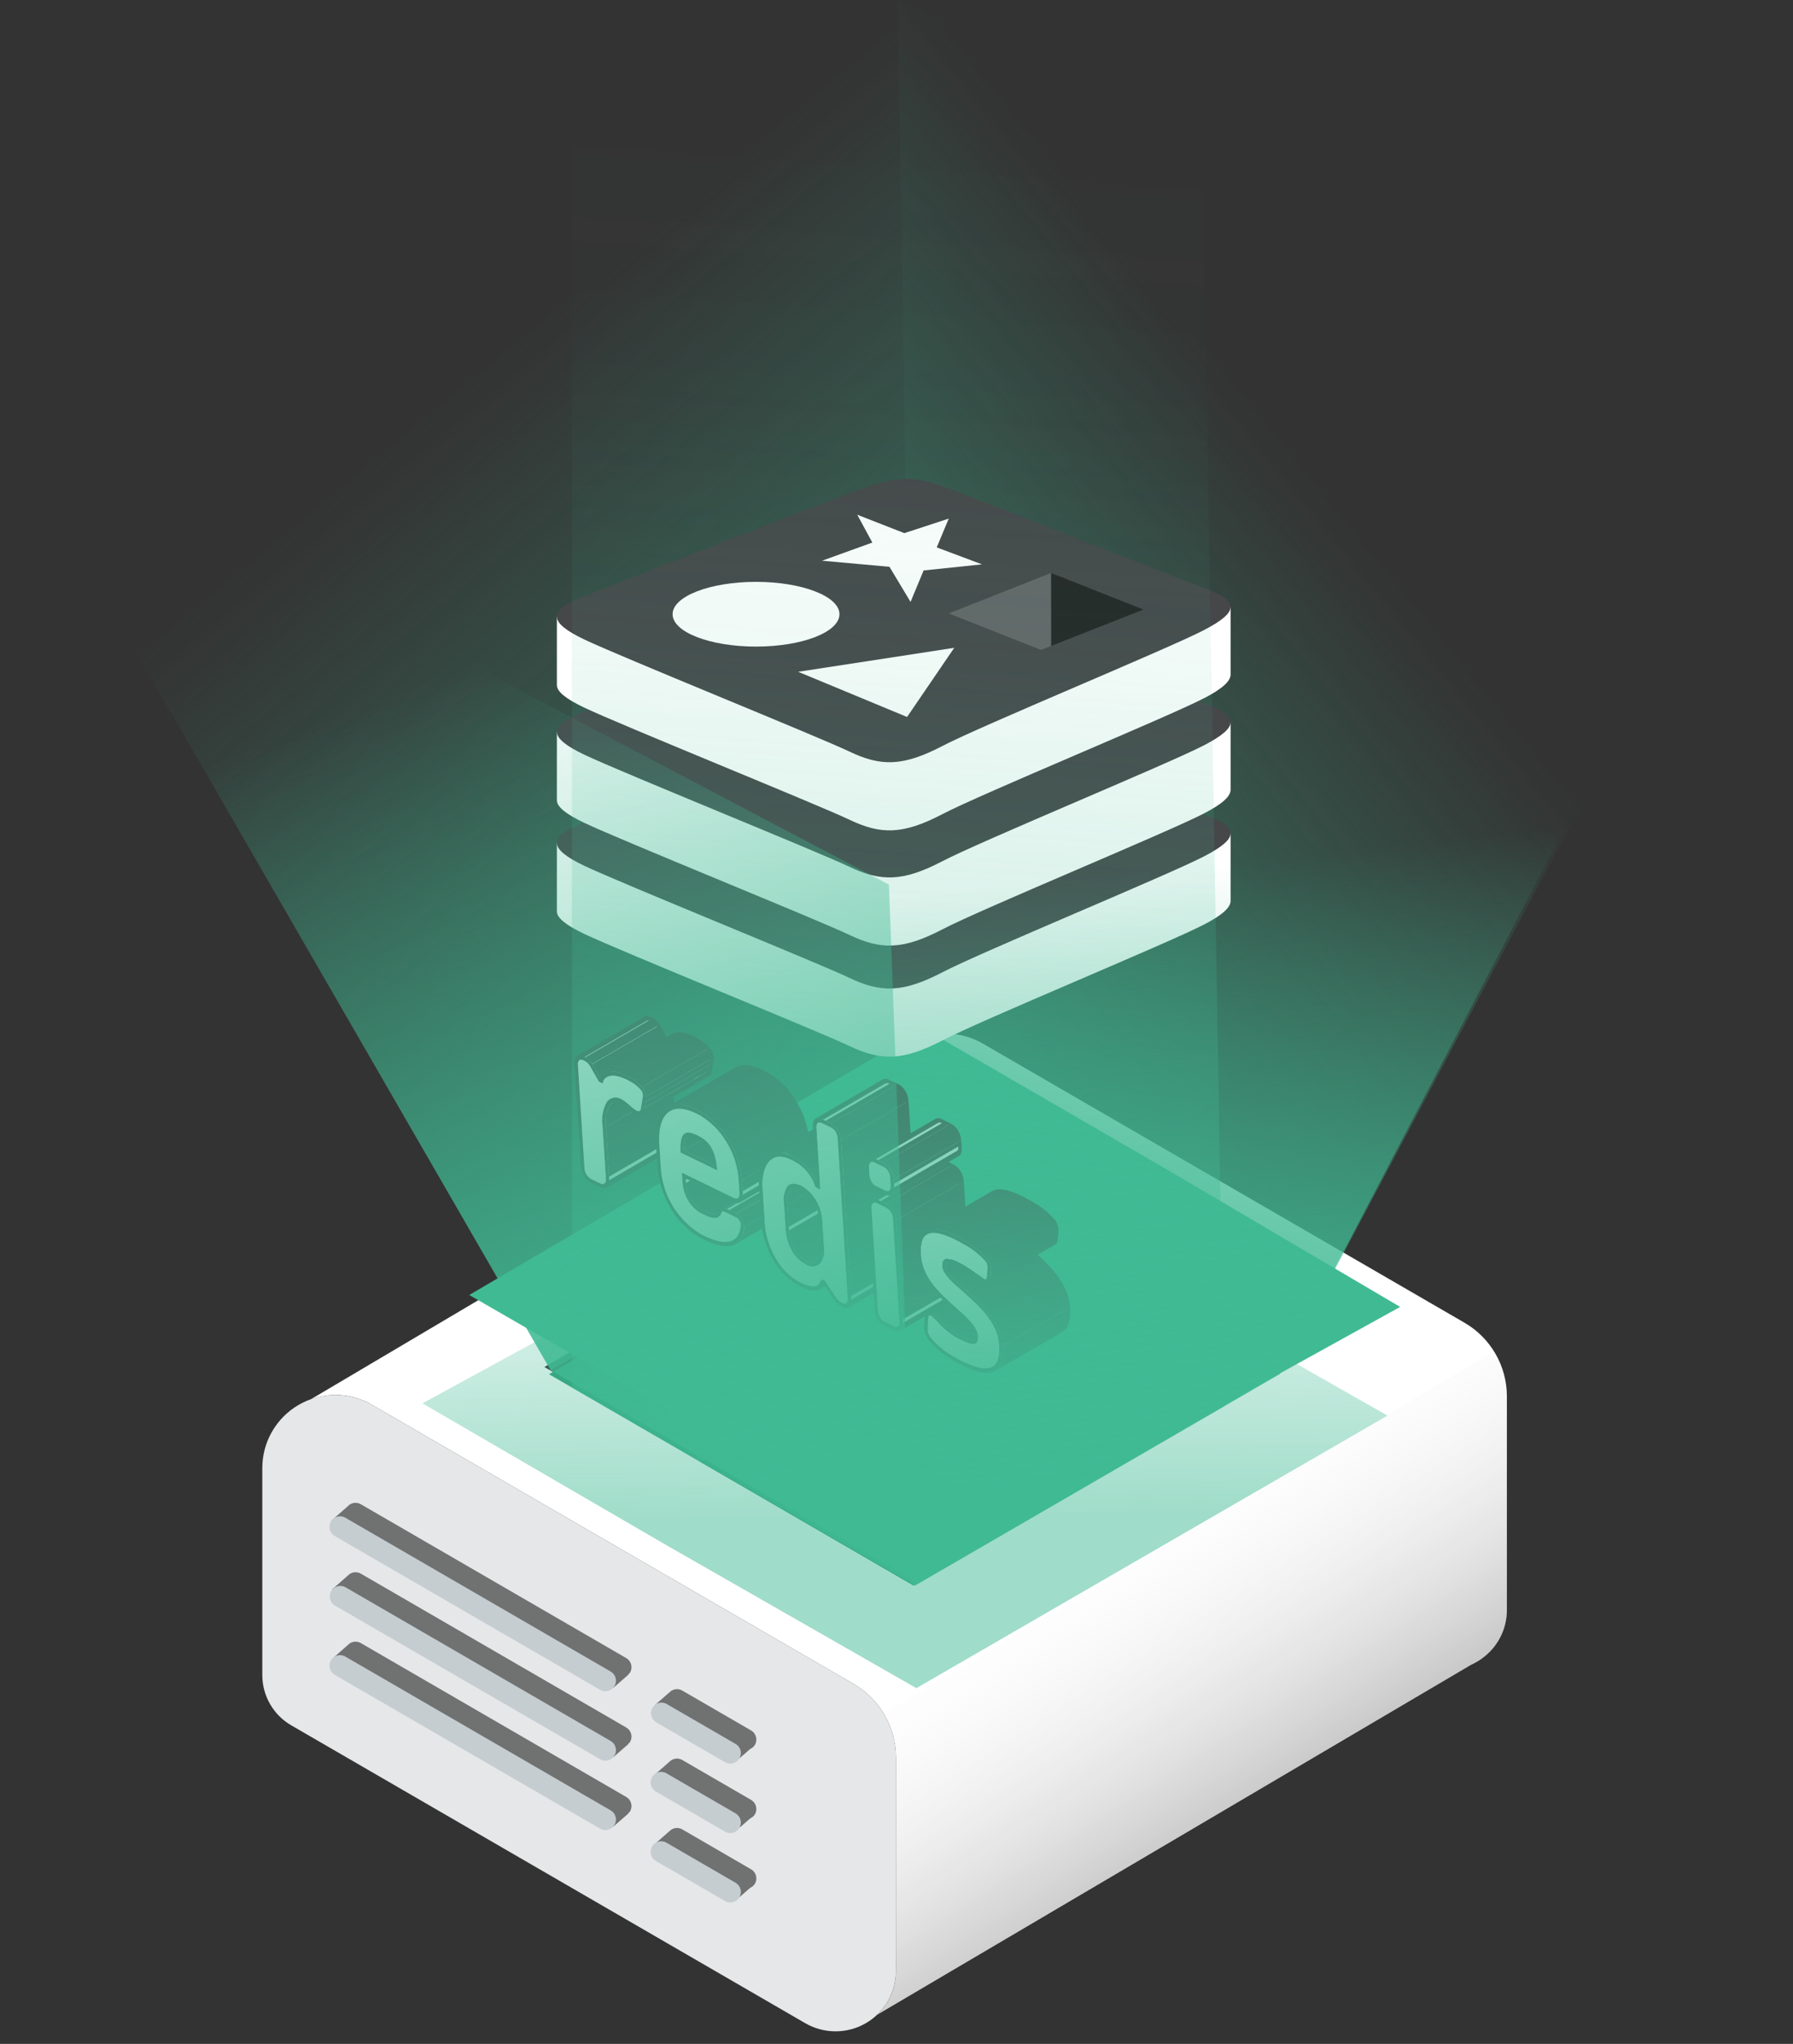 <?xml version="1.0" encoding="UTF-8"?>
<svg width="86px" height="98px" viewBox="0 0 86 98" version="1.1" xmlns="http://www.w3.org/2000/svg" xmlns:xlink="http://www.w3.org/1999/xlink">
    <rect x="0" y="0" width="86" height="98" fill="#333333" stroke="none"/>
    <!-- Generator: Sketch 63.1 (92452) - https://sketch.com -->
    <title>组 4476</title>
    <desc>Created with Sketch.</desc>
    <defs>
        <linearGradient x1="50.4%" y1="68.7%" x2="49.1%" y2="2.1%" id="linearGradient-1">
            <stop stop-color="#40BA93" offset="0%"></stop>
            <stop stop-color="#40BA93" stop-opacity="0" offset="100%"></stop>
        </linearGradient>
        <linearGradient x1="-13689.9%" y1="-7407.9%" x2="-13691.2%" y2="-7474.5%" id="linearGradient-2">
            <stop stop-color="#40BA93" offset="0%"></stop>
            <stop stop-color="#40BA93" stop-opacity="0" offset="100%"></stop>
        </linearGradient>
        <linearGradient x1="52%" y1="112.4%" x2="50.2%" y2="45.8%" id="linearGradient-3">
            <stop stop-color="#40BA93" offset="0%"></stop>
            <stop stop-color="#40BA93" stop-opacity="0" offset="100%"></stop>
        </linearGradient>
        <linearGradient x1="112.8%" y1="130.6%" x2="54.9%" y2="25.7%" id="linearGradient-4">
            <stop stop-color="#40BA93" offset="0%"></stop>
            <stop stop-color="#40BA93" stop-opacity="0" offset="100%"></stop>
        </linearGradient>
        <linearGradient x1="-23.7%" y1="108.8%" x2="39.2%" y2="28.9%" id="linearGradient-5">
            <stop stop-color="#40BA93" offset="0%"></stop>
            <stop stop-color="#40BA93" stop-opacity="0" offset="100%"></stop>
        </linearGradient>
        <linearGradient x1="47.7%" y1="119.9%" x2="51.1%" y2="7.9%" id="linearGradient-6">
            <stop stop-color="#40BA93" offset="0%"></stop>
            <stop stop-color="#40BA93" stop-opacity="0.749" offset="13%"></stop>
            <stop stop-color="#40BA93" stop-opacity="0.522" offset="26.9%"></stop>
            <stop stop-color="#40BA93" stop-opacity="0.333" offset="41.2%"></stop>
            <stop stop-color="#40BA93" stop-opacity="0.188" offset="55.6%"></stop>
            <stop stop-color="#40BA93" stop-opacity="0.082" offset="70%"></stop>
            <stop stop-color="#40BA93" stop-opacity="0.02" offset="84.7%"></stop>
            <stop stop-color="#40BA93" stop-opacity="0" offset="100%"></stop>
        </linearGradient>
        <linearGradient x1="70.7%" y1="94.8%" x2="49.2%" y2="22.3%" id="linearGradient-7">
            <stop stop-color="#40BA93" offset="0%"></stop>
            <stop stop-color="#40BA93" stop-opacity="0" offset="100%"></stop>
        </linearGradient>
        <linearGradient x1="54.6%" y1="88.7%" x2="50.5%" y2="37.8%" id="linearGradient-8">
            <stop stop-color="#40BA93" offset="0%"></stop>
            <stop stop-color="#40BA93" stop-opacity="0" offset="100%"></stop>
        </linearGradient>
        <linearGradient x1="34%" y1="25.4%" x2="71.7%" y2="87.4%" id="linearGradient-9">
            <stop stop-color="#FFFFFF" stop-opacity="0" offset="0%"></stop>
            <stop stop-color="#000000" offset="100%"></stop>
        </linearGradient>
    </defs>
    <g id="组-4476" stroke="none" stroke-width="1" fill="none" fill-rule="evenodd">
        <g fill-rule="nonzero">
            <path d="M70.242,63.421 L47.14,50.038 C45.857,49.29 44.241,49.439 43.116,50.407 L43.115,50.407 L14.9,67.099 C15.869,66.741 16.948,66.837 17.839,67.359 L40.942,80.742 C42.201,81.472 42.975,82.817 42.975,84.272 L42.975,94.5 C42.98,95.298 42.651,96.062 42.067,96.605 L70.554,79.825 C70.782,79.722 70.996,79.592 71.191,79.436 L71.191,79.436 C71.881,78.891 72.281,78.058 72.276,77.179 L72.276,66.952 C72.276,65.496 71.501,64.15 70.242,63.421 Z M43.588,75.671 L26.111,65.545 L43.588,55.42 L61.066,65.545 L43.588,75.671 Z" id="路径_16296" fill="#FFFFFF"></path>
            <polygon id="路径_16299" fill="#40BA93" points="26.341 65.892 43.819 55.767 61.297 65.892 43.819 76.018"></polygon>
            <polygon id="路径_16300" fill="#33A07B" points="26.341 65.892 43.819 76.018 43.819 55.767"></polygon>
            <polygon id="路径_16301" fill="#1D7D58" points="33.585 70.087 43.819 76.017 54.053 70.087 43.819 64.158"></polygon>
            <polygon id="路径_16297" fill="url(#linearGradient-1)" opacity="0.5" points="32.01 74.115 20.263 67.288 43.364 54.687 66.55 67.875 43.953 80.943"></polygon>
            <polygon id="路径_16298" fill="url(#linearGradient-2)" points="55.824 55.99 67.157 62.664 44.872 74.985 22.507 62.092 44.304 49.316"></polygon>
            <polygon id="路径_16302" fill="url(#linearGradient-3)" points="33.585 70.088 26.341 58.408 43.819 48.283 61.297 58.719 54.053 70.088 43.854 76.017"></polygon>
            <g id="组_4279">
                <polygon id="路径_5993" fill="url(#linearGradient-4)" points="43.89 55.574 26.412 65.699 0 19.971 43.069 0.001"></polygon>
                <polygon id="路径_5994" fill="url(#linearGradient-5)" points="43.891 55.574 61.368 65.892 85.717 19.971 43.07 0.001"></polygon>
            </g>
            <g id="组_4475" transform="translate(26.502, 22.765)">
                <g id="组_4473" transform="translate(0.729, 25.952)">
                    <g id="组_4472">
                        <g id="组_4320">
                            <g id="组_4283" transform="translate(0.801, 5.408)" fill="#464749">
                                <path d="M-0.001,1.88 L3.233,0 C3.241,0.21 3.352,0.403 3.531,0.515 C3.538,0.519 3.545,0.523 3.553,0.527 L0.318,2.406 L0.296,2.394 C0.118,2.283 0.006,2.09 -0.001,1.88 L-0.001,1.88 Z" id="路径_16307"></path>
                            </g>
                            <g id="组_4284" transform="translate(1.121, 5.935)" fill="#464749">
                                <polygon id="路径_16308" points="0.001 1.881 3.235 0.001 3.672 0.213 0.437 2.093"></polygon>
                            </g>
                            <g id="组_4285" transform="translate(1.557, 6.147)" fill="#464749">
                                <path d="M3.424,0.015 L0.189,1.894 C0.128,1.921 0.057,1.916 4.61182455e-15,1.88 L3.235,9.2236491e-15 C3.291,0.036 3.362,0.042 3.424,0.015 L3.424,0.015 Z" id="路径_16309"></path>
                            </g>
                            <g id="组_4286" transform="translate(0.489, 0.485)" fill="#464749">
                                <polygon id="路径_16310" points="0 1.88 3.235 0 3.546 4.923 0.312 6.803"></polygon>
                            </g>
                            <g id="组_4287" transform="translate(1.668, 3.368)" fill="#FFFFFF">
                                <polygon id="路径_16311" points="0 1.88 3.235 0 3.397 2.542 0.162 4.421"></polygon>
                            </g>
                            <g id="组_4288" transform="translate(1.831, 3.446)" fill="#464749">
                                <polygon id="路径_16312" points="0 1.88 3.235 0 3.397 2.542 0.162 4.421"></polygon>
                            </g>
                            <g id="组_4289" transform="translate(1.747, 5.909)" fill="#FFFFFF">
                                <path d="M3.317,0 C3.325,0.13 3.295,0.217 3.235,0.252 L4.61182455e-15,2.132 C0.06,2.096 0.091,2.01 0.083,1.88 L3.317,0 Z" id="路径_16313"></path>
                            </g>
                            <g id="组_4290" transform="translate(1.862, 5.988)" fill="#464749">
                                <path d="M3.236,0.373 L0.001,2.252 C0.094,2.198 0.143,2.07 0.131,1.88 L3.366,0 C3.376,0.19 3.327,0.318 3.236,0.373 Z" id="路径_16314"></path>
                            </g>
                            <g id="组_4291" transform="translate(0.163, 0.226)" fill="#464749">
                                <path d="M0.408,1.88 L3.642,0 C3.634,0.005 3.626,0.011 3.618,0.018 C3.565,0.087 3.544,0.175 3.561,0.26 L0.326,2.139 C0.31,2.054 0.331,1.966 0.384,1.898 C0.391,1.891 0.399,1.885 0.408,1.88 Z" id="路径_16315"></path>
                            </g>
                            <g id="组_4292" transform="translate(0.735, 0.047)" fill="#464749">
                                <polygon id="路径_16316" points="0 1.88 3.235 0 3.345 0.053 0.11 1.933"></polygon>
                            </g>
                            <g id="组_4293" transform="translate(0.571, 0.209)" fill="#FFFFFF">
                                <path d="M-0,1.896 L3.234,0.016 C3.292,-0.009 3.359,-0.003 3.411,0.032 L0.177,1.912 C0.124,1.877 0.058,1.871 -0,1.896 Z" id="路径_16317"></path>
                            </g>
                            <g id="组_4294" transform="translate(0.748, 0.242)" fill="#FFFFFF">
                                <polygon id="路径_16318" points="0 1.88 3.235 0 3.345 0.053 0.11 1.933"></polygon>
                            </g>
                            <g id="组_4295" transform="translate(0.455, 0)" fill="#464749">
                                <path d="M0.002,1.907 L3.236,0.027 C3.327,-0.014 3.432,-0.006 3.517,0.047 L0.282,1.927 C0.198,1.873 0.092,1.866 0.002,1.907 L0.002,1.907 Z" id="路径_16319"></path>
                            </g>
                            <g id="组_4296" transform="translate(1.057, 0.498)" fill="#FFFFFF">
                                <polygon id="路径_16320" points="0 1.88 3.235 0 3.673 0.769 0.438 2.649"></polygon>
                            </g>
                            <g id="组_4297" transform="translate(1.163, 0.417)" fill="#464749">
                                <polygon id="路径_16321" points="0 1.88 3.235 0 3.624 0.68 0.389 2.559"></polygon>
                            </g>
                            <g id="组_4298" transform="translate(0.858, 0.295)" fill="#FFFFFF">
                                <path d="M0,1.88 L3.235,0 C3.315,0.052 3.383,0.121 3.434,0.203 L0.199,2.082 C0.148,2.001 0.08,1.932 0,1.88 Z" id="路径_16322"></path>
                            </g>
                            <g id="组_4299" transform="translate(1.336, 2.092)" fill="#FFFFFF">
                                <path d="M3.774,0.145 C3.581,0.489 3.508,0.887 3.567,1.276 L0.332,3.156 C0.274,2.766 0.347,2.368 0.539,2.024 C0.581,1.966 0.635,1.917 0.697,1.88 L3.931,0 C3.87,0.037 3.816,0.086 3.774,0.145 L3.774,0.145 Z" id="路径_16323"></path>
                            </g>
                            <g id="组_4300" transform="translate(1.499, 2.291)" fill="#464749">
                                <path d="M0.648,1.88 L3.883,0 C3.831,0.031 3.785,0.073 3.75,0.122 C3.577,0.437 3.512,0.801 3.566,1.156 L0.332,3.036 C0.278,2.681 0.342,2.317 0.515,2.002 C0.551,1.953 0.596,1.911 0.648,1.88 Z" id="路径_16324"></path>
                            </g>
                            <g id="组_4301" transform="translate(1.495, 1.266)" fill="#FFFFFF">
                                <polygon id="路径_16325" points="0 1.88 3.235 0 3.424 0.091 0.189 1.97"></polygon>
                            </g>
                            <g id="组_4302" transform="translate(0.845, 0.1)" fill="#464749">
                                <path d="M0.001,1.88 L3.236,0 C3.246,0.005 3.257,0.011 3.268,0.017 C3.383,0.095 3.481,0.198 3.554,0.317 L0.32,2.196 C0.246,2.078 0.149,1.975 0.033,1.897 C0.021,1.89 0.011,1.885 0.001,1.88 Z" id="路径_16326"></path>
                            </g>
                            <g id="组_4303" transform="translate(1.684, 1.286)" fill="#464749">
                                <polygon id="路径_16327" points="0.009 1.88 3.244 0 3.235 0.071 0 1.95"></polygon>
                            </g>
                            <g id="组_4304" transform="translate(1.693, 1.054)" fill="#464749">
                                <path d="M0.178,1.88 L3.412,0 C3.322,0.047 3.257,0.132 3.235,0.232 L-4.61182455e-15,2.111 C0.022,2.012 0.087,1.927 0.178,1.88 L0.178,1.88 Z" id="路径_16328"></path>
                            </g>
                            <g id="组_4305" transform="translate(2.033, 2.031)" fill="#464749">
                                <path d="M0,1.941 L3.235,0.061 C3.407,-0.026 3.612,-0.019 3.778,0.08 C3.796,0.09 3.815,0.1 3.834,0.11 C3.956,0.188 4.071,0.277 4.176,0.378 C4.27,0.468 4.374,0.549 4.484,0.62 L4.52,0.639 C4.569,0.658 4.623,0.656 4.67,0.632 L1.435,2.511 C1.389,2.535 1.334,2.538 1.285,2.519 C1.274,2.513 1.262,2.506 1.25,2.5 C1.139,2.429 1.036,2.348 0.941,2.258 C0.837,2.157 0.722,2.068 0.599,1.99 C0.581,1.979 0.562,1.969 0.543,1.96 C0.377,1.861 0.172,1.853 0,1.941 Z" id="路径_16329"></path>
                            </g>
                            <g id="组_4306" transform="translate(3.49, 2.107)" fill="#FFFFFF">
                                <polygon id="路径_16330" points="0.092 1.88 3.327 0 3.235 0.535 0 2.415"></polygon>
                            </g>
                            <g id="组_4307" transform="translate(3.643, 2.242)" fill="#464749">
                                <polygon id="路径_16331" points="0.097 1.879 3.332 -0.001 3.234 0.551 0 2.43"></polygon>
                            </g>
                            <g id="组_4308" transform="translate(3.467, 2.642)" fill="#FFFFFF">
                                <path d="M3.257,0 C3.251,0.008 3.243,0.015 3.234,0.02 L-0,1.899 C0.009,1.895 0.016,1.888 0.022,1.88 L1.639,0.939 L2.272,0.571 L2.58,0.392 C2.672,0.322 2.773,0.264 2.879,0.218 L3.257,0 Z" id="路径_16332"></path>
                            </g>
                            <g id="组_4309" transform="translate(3.581, 2.793)" fill="#464749">
                                <path d="M3.235,0.067 L0,1.947 C0.027,1.932 0.049,1.908 0.062,1.88 L3.297,0 C3.284,0.029 3.262,0.052 3.235,0.067 Z" id="路径_16333"></path>
                            </g>
                            <g id="组_4310" transform="translate(1.87, 0.983)" fill="#FFFFFF">
                                <path d="M0,1.951 L3.235,0.071 C3.399,-0.024 3.695,-0.056 4.198,0.188 C4.265,0.22 4.328,0.252 4.384,0.285 L1.149,2.167 C1.092,2.134 1.03,2.102 0.963,2.069 C0.461,1.824 0.164,1.855 0,1.951 Z" id="路径_16334"></path>
                            </g>
                            <g id="组_4311" transform="translate(3.582, 1.902)" fill="#FFFFFF">
                                <path d="M0.021,1.88 L3.256,0 C3.26,0.069 3.253,0.139 3.235,0.205 L4.61182455e-15,2.085 C0.018,2.018 0.025,1.949 0.021,1.88 L0.021,1.88 Z" id="路径_16335"></path>
                            </g>
                            <g id="组_4312" transform="translate(3.02, 1.27)" fill="#FFFFFF">
                                <path d="M0,1.88 L3.235,-9.2236491e-15 C3.412,0.099 3.572,0.227 3.708,0.377 L0.474,2.256 C0.337,2.106 0.177,1.979 0,1.88 L0,1.88 Z" id="路径_16336"></path>
                            </g>
                            <g id="组_4313" transform="translate(3.577, 1.783)" fill="#FFFFFF">
                                <path d="M3.235,0 C3.249,0.038 3.258,0.078 3.261,0.119 L0.026,1.998 C0.023,1.958 0.014,1.918 0,1.88 L3.235,0 Z" id="路径_16337"></path>
                            </g>
                            <g id="组_4314" transform="translate(3.494, 1.647)" fill="#FFFFFF">
                                <path d="M3.318,0.137 L0.084,2.016 C0.065,1.966 0.036,1.92 0.001,1.88 L3.236,0 C3.271,0.041 3.298,0.087 3.318,0.137 L3.318,0.137 Z" id="路径_16338"></path>
                            </g>
                            <g id="组_4315" transform="translate(1.761, 0.774)" fill="#464749">
                                <path d="M0,1.961 L3.235,0.081 C3.424,-0.029 3.754,-0.061 4.294,0.203 C4.364,0.237 4.43,0.272 4.492,0.307 C4.697,0.423 4.882,0.572 5.039,0.748 L1.804,2.627 C1.647,2.452 1.462,2.303 1.257,2.187 C1.195,2.152 1.13,2.117 1.059,2.082 C0.518,1.819 0.19,1.851 0,1.961 Z" id="路径_16339"></path>
                            </g>
                            <g id="组_4316" transform="translate(0, 1.555)" fill="#464749">
                                <path d="M3.765,2.306 C3.772,2.393 3.764,2.481 3.741,2.566 L3.643,3.117 C3.597,3.221 3.437,3.238 3.329,3.186 C3.31,3.176 3.291,3.166 3.273,3.156 C3.15,3.078 3.035,2.989 2.93,2.888 C2.836,2.798 2.733,2.717 2.622,2.647 C2.61,2.64 2.598,2.633 2.586,2.627 C2.397,2.505 2.145,2.554 2.014,2.736 C1.841,3.052 1.776,3.415 1.83,3.77 L1.993,6.312 C2.013,6.651 1.84,6.796 1.571,6.665 L1.133,6.451 L1.091,6.429 C0.824,6.258 0.655,5.969 0.637,5.653 L0.325,0.73 C0.305,0.605 0.337,0.478 0.416,0.379 C0.508,0.307 0.638,0.303 0.734,0.371 L0.844,0.424 C0.855,0.429 0.865,0.435 0.877,0.441 C0.992,0.52 1.089,0.622 1.163,0.741 L1.552,1.42 C1.63,1.218 1.95,0.876 2.822,1.3 C2.892,1.334 2.958,1.369 3.02,1.405 C3.225,1.521 3.41,1.669 3.567,1.845 C3.683,1.972 3.752,2.134 3.765,2.306 L3.765,2.306 Z M3.582,2.432 C3.601,2.365 3.608,2.295 3.604,2.226 C3.597,2.131 3.558,2.041 3.494,1.971 C3.358,1.821 3.198,1.693 3.02,1.594 C2.963,1.562 2.901,1.529 2.834,1.497 C1.958,1.071 1.707,1.487 1.693,1.612 L1.684,1.683 L1.495,1.592 L1.057,0.824 C1.009,0.747 0.945,0.68 0.87,0.629 L0.748,0.569 C0.66,0.525 0.593,0.526 0.547,0.571 C0.494,0.639 0.473,0.727 0.489,0.812 L0.801,5.735 C0.809,5.946 0.92,6.139 1.099,6.25 L1.121,6.262 L1.558,6.474 C1.738,6.561 1.844,6.467 1.83,6.237 L1.668,3.695 C1.609,3.305 1.682,2.907 1.875,2.563 C2.038,2.342 2.346,2.287 2.575,2.439 C2.594,2.448 2.612,2.458 2.631,2.468 C2.754,2.546 2.869,2.635 2.974,2.736 C3.068,2.826 3.172,2.907 3.282,2.978 C3.294,2.984 3.306,2.991 3.318,2.997 C3.375,3.022 3.442,3.011 3.49,2.969 L3.582,2.435" id="路径_16340"></path>
                            </g>
                            <g id="组_4317" transform="translate(0.163, 2.089)" fill="#FFFFFF">
                                <path d="M2.857,1.06 C3.035,1.159 3.195,1.287 3.331,1.437 C3.395,1.508 3.434,1.597 3.441,1.692 C3.445,1.762 3.438,1.831 3.42,1.898 L3.327,2.433 C3.28,2.474 3.213,2.485 3.155,2.46 C3.143,2.454 3.131,2.447 3.119,2.441 C3.009,2.37 2.906,2.289 2.811,2.199 C2.706,2.099 2.591,2.009 2.469,1.931 C2.45,1.921 2.431,1.91 2.413,1.902 C2.183,1.75 1.875,1.805 1.712,2.027 C1.52,2.37 1.447,2.769 1.505,3.158 L1.667,5.7 C1.681,5.931 1.575,6.025 1.395,5.937 L0.958,5.726 L0.936,5.714 C0.757,5.602 0.645,5.409 0.637,5.199 L0.325,0.276 C0.309,0.19 0.33,0.102 0.383,0.034 C0.429,-0.01 0.496,-0.012 0.584,0.032 L0.694,0.085 C0.774,0.138 0.842,0.207 0.893,0.288 L1.331,1.057 L1.52,1.147 L1.529,1.076 C1.543,0.951 1.792,0.535 2.67,0.961 C2.737,0.994 2.799,1.027 2.857,1.06 Z" id="路径_16341"></path>
                            </g>
                            <g id="组_4318" transform="translate(3.74, 1.982)" fill="#464749">
                                <path d="M0.024,1.88 L3.259,0 C3.266,0.087 3.257,0.175 3.235,0.26 L0,2.139 C0.023,2.055 0.031,1.967 0.024,1.88 L0.024,1.88 Z" id="路径_16342"></path>
                            </g>
                            <g id="组_4319" transform="translate(3.566, 1.521)" fill="#464749">
                                <path d="M0,1.88 L3.235,0 C3.35,0.127 3.42,0.289 3.433,0.46 L0.198,2.34 C0.185,2.169 0.116,2.007 0,1.88 L0,1.88 Z" id="路径_16343"></path>
                            </g>
                        </g>
                        <g id="组_4361" transform="translate(4.221, 2.355)">
                            <g id="组_4321" transform="translate(0.239, 2.962)" fill="#464749">
                                <path d="M-9.2236491e-15,1.879 L3.235,-0 C3.29,1.32 3.992,2.528 5.111,3.231 C5.18,3.27 5.251,3.308 5.323,3.344 L2.089,5.224 C2.016,5.188 1.945,5.15 1.877,5.111 C0.758,4.408 0.056,3.2 -9.2236491e-15,1.879 L-9.2236491e-15,1.879 Z" id="路径_16344"></path>
                            </g>
                            <g id="组_4322" transform="translate(0.171, 1.901)" fill="#464749">
                                <polygon id="路径_16345" points="0 1.88 3.235 0 3.302 1.061 0.068 2.941"></polygon>
                            </g>
                            <g id="组_4323" transform="translate(1.256, 3.278)" fill="#FFFFFF">
                                <polygon id="路径_16346" points="0 1.88 3.235 0 3.261 0.417 0.027 2.296"></polygon>
                            </g>
                            <g id="组_4324" transform="translate(1.43, 3.55)" fill="#464749">
                                <polygon id="路径_16347" points="0 1.88 3.235 0 3.25 0.225 0.016 2.105"></polygon>
                            </g>
                            <g id="组_4325" transform="translate(1.283, 3.694)" fill="#FFFFFF">
                                <path d="M4.955,1.714 L1.72,3.594 C1.517,3.712 1.213,3.564 0.979,3.449 C0.941,3.431 0.904,3.412 0.869,3.391 C0.625,3.251 0.421,3.05 0.276,2.809 C0.11,2.526 0.015,2.207 4.61182455e-15,1.879 L3.235,-0 C3.25,0.327 3.345,0.647 3.511,0.93 C3.655,1.171 3.859,1.371 4.103,1.511 C4.139,1.533 4.176,1.552 4.213,1.57 C4.447,1.684 4.752,1.833 4.955,1.714 Z" id="路径_16348"></path>
                            </g>
                            <g id="组_4326" transform="translate(1.445, 3.775)" fill="#464749">
                                <path d="M4.68,1.437 L1.445,3.317 C1.3,3.402 1.067,3.304 0.804,3.175 C0.77,3.159 0.738,3.142 0.706,3.124 C0.508,3.012 0.342,2.851 0.224,2.657 C0.086,2.42 0.009,2.152 -0.001,1.878 L3.233,-0.001 C3.244,0.273 3.321,0.54 3.458,0.778 C3.577,0.972 3.743,1.132 3.941,1.244 C3.972,1.262 4.004,1.279 4.038,1.295 C4.301,1.424 4.534,1.522 4.68,1.437 Z" id="路径_16349"></path>
                            </g>
                            <g id="组_4327" transform="translate(1.188, 2.208)" fill="#FFFFFF">
                                <polygon id="路径_16350" points="0 1.88 3.235 0 3.235 0.1 0 1.98"></polygon>
                            </g>
                            <g id="组_4328" transform="translate(2.328, 6.306)" fill="#464749">
                                <path d="M4.628,0.198 L1.394,2.078 C1.038,2.284 0.485,2.114 0,1.879 L3.234,-0 C3.719,0.235 4.273,0.404 4.628,0.198 Z" id="路径_16351"></path>
                            </g>
                            <g id="组_4329" transform="translate(1.187, 1.975)" fill="#FFFFFF">
                                <path d="M3.237,0 C3.234,0.071 3.233,0.149 3.235,0.233 L0.001,2.113 C-0.001,2.029 -0,1.951 0.003,1.88 L3.237,0 Z" id="路径_16352"></path>
                            </g>
                            <g id="组_4330" transform="translate(3.003, 5.262)" fill="#464749">
                                <path d="M3.235,0.147 L0,2.027 C0.058,1.992 0.104,1.941 0.133,1.88 L3.367,-9.2236491e-15 C3.338,0.061 3.292,0.112 3.235,0.147 L3.235,0.147 Z" id="路径_16353"></path>
                            </g>
                            <g id="组_4331" transform="translate(3.136, 5.143)" fill="#464749">
                                <path d="M0.058,1.88 L3.293,0 C3.264,0.017 3.252,0.058 3.235,0.119 L0,1.998 C0.018,1.938 0.03,1.896 0.058,1.88 Z" id="路径_16354"></path>
                            </g>
                            <g id="组_4332" transform="translate(1.19, 1.687)" fill="#FFFFFF">
                                <path d="M3.268,0 C3.249,0.095 3.238,0.191 3.236,0.288 L0.001,2.168 C0.004,2.071 0.015,1.975 0.034,1.88 L3.268,0 Z" id="路径_16355"></path>
                            </g>
                            <g id="组_4333" transform="translate(3.352, 5.176)" fill="#FFFFFF">
                                <polygon id="路径_16356" points="0 1.88 3.235 0 3.744 0.249 0.51 2.129"></polygon>
                            </g>
                            <g id="组_4334" transform="translate(3.339, 4.982)" fill="#464749">
                                <polygon id="路径_16357" points="0 1.879 3.235 -0.001 3.746 0.249 0.511 2.129"></polygon>
                            </g>
                            <g id="组_4335" transform="translate(3.194, 4.81)" fill="#FFFFFF">
                                <path d="M0,2.213 L3.236,0.331 C3.264,0.314 3.31,0.323 3.393,0.363 L0.158,2.243 C0.074,2.204 0.029,2.195 0,2.213 Z" id="路径_16358"></path>
                            </g>
                            <g id="组_4336" transform="translate(3.079, 4.925)" fill="#464749">
                                <path d="M0,1.897 L3.235,0.018 C3.286,-0.012 3.364,-0.007 3.494,0.056 L0.26,1.936 C0.13,1.873 0.051,1.868 0,1.897 Z" id="路径_16359"></path>
                            </g>
                            <g id="组_4337" transform="translate(0.163, 0.322)" fill="#464749">
                                <path d="M0.527,1.881 L3.761,0.001 C3.336,0.249 3.199,0.884 3.242,1.58 L0.007,3.46 C-0.036,2.763 0.101,2.127 0.527,1.881 Z" id="路径_16360"></path>
                            </g>
                            <g id="组_4338" transform="translate(1.224, 1.391)" fill="#FFFFFF">
                                <path d="M3.235,0.296 L0,2.175 C0.014,2.056 0.078,1.949 0.175,1.88 L3.409,0 C3.312,0.069 3.249,0.177 3.235,0.296 L3.235,0.296 Z" id="路径_16361"></path>
                            </g>
                            <g id="组_4339" transform="translate(1.35, 1.591)" fill="#464749">
                                <path d="M0.171,1.88 L3.406,0 C3.293,0.065 3.236,0.249 3.235,0.608 L0,2.488 C0.003,2.129 0.058,1.945 0.171,1.88 Z" id="路径_16362"></path>
                            </g>
                            <g id="组_4340" transform="translate(3.721, 5.8)" fill="#FFFFFF">
                                <path d="M3.594,0 C3.6,0.28 3.466,0.544 3.237,0.704 L0.003,2.584 C0.232,2.424 0.366,2.159 0.36,1.88 L3.594,0 Z" id="路径_16363"></path>
                            </g>
                            <g id="组_4341" transform="translate(3.862, 5.424)" fill="#FFFFFF">
                                <path d="M3.235,0 L3.257,0.012 L0.023,1.892 C0.015,1.887 0.008,1.884 0,1.88 L3.235,0 Z" id="路径_16364"></path>
                            </g>
                            <g id="组_4342" transform="translate(3.885, 5.437)" fill="#FFFFFF">
                                <path d="M3.233,0 C3.356,0.079 3.43,0.217 3.428,0.363 L0.193,2.243 C0.195,2.096 0.122,1.959 -0.002,1.88 L3.233,0 Z" id="路径_16365"></path>
                            </g>
                            <g id="组_4343" transform="translate(3.831, 5.895)" fill="#464749">
                                <path d="M3.235,0.802 L4.61182455e-15,2.681 C0.261,2.499 0.415,2.199 0.411,1.88 L3.645,0 C3.65,0.319 3.496,0.619 3.235,0.802 L3.235,0.802 Z" id="路径_16366"></path>
                            </g>
                            <g id="组_4344" transform="translate(3.851, 5.231)" fill="#464749">
                                <path d="M0,1.88 L3.235,0 C3.248,0.006 3.26,0.013 3.272,0.02 L0.038,1.899 C0.025,1.892 0.013,1.886 0,1.88 Z" id="路径_16367"></path>
                            </g>
                            <g id="组_4345" transform="translate(3.888, 5.251)" fill="#464749">
                                <path d="M-4.61182455e-15,1.88 L3.235,-9.2236491e-15 C3.451,0.144 3.583,0.385 3.588,0.645 L0.354,2.524 C0.349,2.264 0.217,2.023 -4.61182455e-15,1.88 L-4.61182455e-15,1.88 Z" id="路径_16368"></path>
                            </g>
                            <g id="组_4346" transform="translate(1.256, 3.278)" fill="#464749">
                                <polygon id="路径_16369" points="0 1.88 3.235 0 5.723 1.212 2.488 3.092"></polygon>
                            </g>
                            <g id="组_4347" transform="translate(2.942, 3.061)" fill="#464749">
                                <polygon id="路径_16370" points="0 1.88 3.235 0 3.248 0.107 0.013 1.987"></polygon>
                            </g>
                            <g id="组_4348" transform="translate(1.19, 2.309)" fill="#FFFFFF">
                                <polygon id="路径_16371" points="0 1.88 3.235 0 5 0.859 1.766 2.739"></polygon>
                            </g>
                            <g id="组_4349" transform="translate(1.35, 2.199)" fill="#464749">
                                <polygon id="路径_16372" points="0 1.88 3.235 0 4.653 0.689 1.419 2.569"></polygon>
                            </g>
                            <g id="组_4350" transform="translate(3.744, 4.49)" fill="#464749">
                                <path d="M3.423,0.015 L0.189,1.894 C0.127,1.921 0.056,1.916 -0,1.88 L3.234,0 C3.291,0.036 3.362,0.042 3.423,0.015 Z" id="路径_16373"></path>
                            </g>
                            <g id="组_4351" transform="translate(3.973, 3.568)" fill="#FFFFFF">
                                <polygon id="路径_16374" points="0 1.88 3.235 0 3.278 0.682 0.043 2.562"></polygon>
                            </g>
                            <g id="组_4352" transform="translate(4.135, 3.649)" fill="#464749">
                                <polygon id="路径_16375" points="0 1.88 3.235 -0.001 3.279 0.681 0.044 2.561"></polygon>
                            </g>
                            <g id="组_4353" transform="translate(3.933, 4.251)" fill="#FFFFFF">
                                <path d="M3.235,0.254 L0,2.133 C0.061,2.098 0.091,2.011 0.083,1.88 L3.318,-9.2236491e-15 C3.326,0.131 3.294,0.218 3.235,0.254 Z" id="路径_16376"></path>
                            </g>
                            <g id="组_4354" transform="translate(1.399, 1.353)" fill="#464749">
                                <path d="M-0.002,1.918 L3.233,0.039 C3.363,-0.037 3.557,-0 3.833,0.133 C3.881,0.156 3.927,0.181 3.971,0.206 C4.465,0.491 4.682,0.905 4.777,1.708 L1.542,3.588 C1.448,2.785 1.23,2.371 0.736,2.086 C0.693,2.06 0.647,2.036 0.599,2.013 C0.323,1.879 0.128,1.843 -0.002,1.918 Z" id="路径_16377"></path>
                            </g>
                            <g id="组_4355" transform="translate(0.69, 0.213)" fill="#FFFFFF">
                                <path d="M0,1.989 L3.235,0.109 C3.518,-0.056 3.93,-0.048 4.5,0.23 C4.562,0.261 4.623,0.293 4.683,0.327 C5.193,0.633 5.618,1.06 5.923,1.569 C6.261,2.108 6.464,2.72 6.516,3.354 L3.282,5.234 C3.229,4.6 3.026,3.988 2.688,3.449 C2.384,2.939 1.958,2.513 1.449,2.207 C1.389,2.173 1.327,2.141 1.266,2.11 C0.695,1.832 0.284,1.824 0,1.989 Z" id="路径_16378"></path>
                            </g>
                            <g id="组_4356" transform="translate(0, 1.88)" fill="#464749">
                                <path d="M3.888,5.251 C4.105,5.395 4.237,5.635 4.242,5.895 C4.154,6.844 3.479,7.053 2.34,6.498 C2.259,6.46 2.18,6.418 2.104,6.374 C0.727,5.579 0.152,4.072 0.076,2.883 L0.008,1.822 C-0.071,0.568 0.398,-0.503 1.944,0.25 C2.011,0.283 2.077,0.318 2.143,0.356 C2.696,0.688 3.158,1.152 3.488,1.706 C3.857,2.292 4.08,2.958 4.137,3.649 L4.18,4.33 C4.201,4.668 4.028,4.814 3.758,4.682 L1.431,3.549 L1.447,3.774 C1.457,4.048 1.534,4.315 1.672,4.552 C1.79,4.747 1.956,4.907 2.154,5.019 C2.185,5.037 2.218,5.054 2.252,5.07 C2.581,5.232 2.864,5.345 2.987,5.11 C3.028,4.96 3.081,4.854 3.344,4.98 L3.855,5.23 C3.864,5.237 3.876,5.244 3.888,5.251 Z M2.328,6.306 C3.072,6.666 3.98,6.873 4.08,5.8 C4.082,5.653 4.008,5.516 3.885,5.436 C3.878,5.432 3.87,5.428 3.863,5.424 L3.352,5.176 C3.185,5.094 3.172,5.141 3.137,5.262 C2.96,5.605 2.557,5.407 2.262,5.264 C2.224,5.246 2.188,5.226 2.152,5.206 C1.908,5.065 1.704,4.865 1.559,4.624 C1.393,4.341 1.299,4.022 1.283,3.694 L1.257,3.277 L3.745,4.49 C3.925,4.577 4.031,4.483 4.017,4.251 L3.974,3.569 C3.921,2.935 3.718,2.323 3.38,1.784 C3.076,1.274 2.65,0.848 2.141,0.543 C2.081,0.508 2.019,0.476 1.958,0.445 C0.53,-0.25 0.099,0.743 0.173,1.903 L0.24,2.964 C0.296,4.284 0.998,5.493 2.117,6.195 C2.185,6.235 2.256,6.272 2.329,6.308" id="路径_16379"></path>
                            </g>
                            <g id="组_4357" transform="translate(1.187, 3.232)" fill="#464749">
                                <path d="M1.755,1.708 L1.768,1.815 L0.003,0.956 L0.003,0.856 C-0.016,0.022 0.197,-0.166 0.814,0.133 C0.862,0.156 0.908,0.18 0.952,0.206 C1.444,0.491 1.661,0.905 1.755,1.708 Z M0.163,0.846 L1.581,1.535 C1.486,0.858 1.296,0.594 0.958,0.399 C0.915,0.375 0.871,0.353 0.824,0.329 C0.383,0.115 0.166,0.138 0.163,0.849" id="路径_16380"></path>
                            </g>
                            <g id="组_4358" transform="translate(4.049, 4.331)" fill="#464749">
                                <path d="M3.235,0.372 L0,2.251 C0.092,2.197 0.141,2.069 0.13,1.88 L3.364,0 C3.376,0.189 3.327,0.318 3.235,0.372 Z" id="路径_16381"></path>
                            </g>
                            <g id="组_4359" transform="translate(0.163, 2.093)" fill="#FFFFFF">
                                <path d="M3.721,5.224 C3.845,5.303 3.918,5.441 3.916,5.587 C3.816,6.661 2.91,6.454 2.164,6.093 C2.091,6.058 2.02,6.02 1.951,5.98 C0.832,5.277 0.13,4.069 0.075,2.749 L0.007,1.688 C-0.066,0.528 0.364,-0.465 1.792,0.23 C1.853,0.261 1.915,0.293 1.975,0.327 C2.484,0.633 2.91,1.059 3.214,1.569 C3.552,2.108 3.756,2.72 3.808,3.354 L3.852,4.036 C3.865,4.268 3.76,4.362 3.579,4.275 L1.091,3.062 L1.118,3.479 C1.133,3.807 1.228,4.126 1.394,4.409 C1.539,4.65 1.743,4.85 1.986,4.991 C2.022,5.012 2.059,5.032 2.096,5.049 C2.391,5.192 2.794,5.389 2.971,5.046 C3.007,4.925 3.02,4.879 3.187,4.96 L3.697,5.209 C3.706,5.215 3.714,5.218 3.721,5.224 Z M1.025,1.996 L1.025,2.095 L2.791,2.955 L2.778,2.848 C2.683,2.045 2.466,1.631 1.972,1.346 C1.928,1.321 1.882,1.296 1.834,1.273 C1.218,0.974 1.005,1.162 1.023,1.996" id="路径_16382"></path>
                            </g>
                            <g id="组_4360" transform="translate(0.569, 0)" fill="#464749">
                                <path d="M0,1.998 L3.235,0.118 C3.542,-0.061 3.989,-0.052 4.609,0.25 C4.676,0.283 4.743,0.318 4.808,0.356 C5.361,0.688 5.823,1.152 6.153,1.707 C6.523,2.292 6.745,2.959 6.802,3.649 L3.568,5.528 C3.511,4.838 3.288,4.172 2.918,3.586 C2.589,3.031 2.127,2.567 1.573,2.235 C1.508,2.197 1.442,2.162 1.374,2.13 C0.754,1.828 0.307,1.819 0,1.998 Z" id="路径_16383"></path>
                            </g>
                        </g>
                        <g id="组_4403" transform="translate(9.165, 3.006)">
                            <g id="组_4362" transform="translate(0.276, 5.044)" fill="#464749">
                                <path d="M5.762,2.983 L2.528,4.863 C2.384,4.946 2.145,4.941 1.716,4.733 C1.67,4.71 1.623,4.686 1.578,4.659 C1.13,4.386 0.761,4.001 0.51,3.541 C0.217,3.033 0.043,2.465 0.001,1.881 L3.235,0.001 C3.278,0.586 3.452,1.153 3.744,1.661 C3.996,2.121 4.364,2.507 4.812,2.78 C4.858,2.806 4.904,2.831 4.951,2.854 C5.38,3.061 5.619,3.067 5.762,2.983 Z" id="路径_16384"></path>
                            </g>
                            <g id="组_4363" transform="translate(0.169, 3.359)" fill="#464749">
                                <polygon id="路径_16385" points="0 1.88 3.235 0 3.341 1.685 0.107 3.565"></polygon>
                            </g>
                            <g id="组_4364" transform="translate(1.212, 4.078)" fill="#FFFFFF">
                                <polygon id="路径_16386" points="0 1.879 3.235 -0.001 3.312 1.232 0.077 3.112"></polygon>
                            </g>
                            <g id="组_4365" transform="translate(1.375, 4.158)" fill="#464749">
                                <polygon id="路径_16387" points="0 1.88 3.235 0 3.312 1.233 0.077 3.113"></polygon>
                            </g>
                            <g id="组_4366" transform="translate(1.289, 5.311)" fill="#FFFFFF">
                                <path d="M0,1.88 L3.235,-9.2236491e-15 C3.254,0.348 3.346,0.687 3.506,0.997 C3.646,1.274 3.861,1.505 4.126,1.665 C4.154,1.681 4.182,1.695 4.211,1.711 L0.977,3.591 C0.948,3.575 0.92,3.561 0.892,3.545 C0.626,3.385 0.411,3.153 0.272,2.877 C0.112,2.567 0.019,2.227 0,1.88 Z" id="路径_16388"></path>
                            </g>
                            <g id="组_4367" transform="translate(2.804, 7.788)" fill="#FFFFFF">
                                <path d="M3.235,0.24 L-9.2236491e-15,2.12 C0.087,2.063 0.151,1.978 0.182,1.88 L3.417,9.2236491e-15 C3.385,0.099 3.321,0.183 3.235,0.24 L3.235,0.24 Z" id="路径_16389"></path>
                            </g>
                            <g id="组_4368" transform="translate(2.92, 7.985)" fill="#464749">
                                <path d="M3.235,0.241 L-9.2236491e-15,2.12 C0.09,2.063 0.16,1.979 0.2,1.88 L3.435,0 C3.395,0.1 3.325,0.184 3.235,0.241 Z" id="路径_16390"></path>
                            </g>
                            <g id="组_4369" transform="translate(2.986, 7.741)" fill="#FFFFFF">
                                <polygon id="路径_16391" points="0.018 1.88 3.252 0 3.235 0.047 0 1.927"></polygon>
                            </g>
                            <g id="组_4370" transform="translate(3.004, 7.741)" fill="#464749">
                                <polygon id="路径_16392" points="0 1.88 3.235 0 3.405 0.083 0.17 1.963"></polygon>
                            </g>
                            <g id="组_4371" transform="translate(3.174, 7.824)" fill="#464749">
                                <polygon id="路径_16393" points="0 1.88 3.235 0 3.754 0.786 0.519 2.666"></polygon>
                            </g>
                            <g id="组_4372" transform="translate(2.266, 7.021)" fill="#FFFFFF">
                                <path d="M3.236,0 C3.407,0.109 3.623,0.123 3.807,0.038 L0.573,1.917 C0.388,2.002 0.173,1.988 0.001,1.88 L3.236,0 Z" id="路径_16394"></path>
                            </g>
                            <g id="组_4373" transform="translate(1.452, 5.391)" fill="#464749">
                                <path d="M4.509,1.468 L1.274,3.348 C1.121,3.417 0.944,3.405 0.802,3.315 C0.778,3.303 0.755,3.291 0.732,3.278 C0.517,3.151 0.344,2.965 0.231,2.743 C0.094,2.474 0.015,2.18 9.2236491e-15,1.879 L3.235,-0 C3.25,0.301 3.329,0.595 3.465,0.863 C3.578,1.085 3.752,1.271 3.966,1.398 C3.989,1.411 4.012,1.424 4.036,1.436 C4.178,1.525 4.356,1.537 4.509,1.468 Z" id="路径_16395"></path>
                            </g>
                            <g id="组_4374" transform="translate(3.888, 8.818)" fill="#464749">
                                <polygon id="路径_16396" points="-0 1.88 3.234 -9.2236491e-15 3.356 0.06 0.121 1.939"></polygon>
                            </g>
                            <g id="组_4375" transform="translate(2.838, 6.216)" fill="#464749">
                                <path d="M3.235,0.843 L-9.2236491e-15,2.723 C0.034,2.703 0.066,2.678 0.093,2.649 C0.256,2.428 0.324,2.151 0.282,1.879 L3.516,-0 C3.558,0.271 3.49,0.548 3.328,0.769 C3.3,0.798 3.269,0.823 3.235,0.843 L3.235,0.843 Z" id="路径_16397"></path>
                            </g>
                            <g id="组_4376" transform="translate(0.882, 3.209)" fill="#FFFFFF">
                                <path d="M3.722,0.083 C3.575,0.317 3.519,0.597 3.564,0.869 L0.33,2.749 C0.284,2.476 0.34,2.197 0.487,1.963 C0.515,1.93 0.548,1.902 0.585,1.88 L3.819,9.2236491e-15 C3.782,0.022 3.749,0.05 3.722,0.083 L3.722,0.083 Z" id="路径_16398"></path>
                            </g>
                            <g id="组_4377" transform="translate(1.045, 3.407)" fill="#464749">
                                <path d="M0.539,1.88 L3.773,0 C3.744,0.017 3.717,0.039 3.695,0.065 C3.571,0.27 3.525,0.513 3.565,0.75 L0.331,2.63 C0.29,2.393 0.336,2.15 0.461,1.945 C0.483,1.919 0.509,1.897 0.539,1.88 Z" id="路径_16399"></path>
                            </g>
                            <g id="组_4378" transform="translate(3.039, 4.967)" fill="#464749">
                                <polygon id="路径_16400" points="0 1.88 3.235 0 3.315 1.248 0.08 3.128"></polygon>
                            </g>
                            <g id="组_4379" transform="translate(1.468, 3.158)" fill="#464749">
                                <path d="M0,1.931 L3.235,0.051 C3.418,-0.028 3.628,-0.011 3.795,0.098 C3.824,0.112 3.853,0.128 3.881,0.144 C4.439,0.518 4.783,1.138 4.806,1.81 L1.571,3.69 C1.549,3.018 1.204,2.398 0.646,2.023 C0.619,2.007 0.59,1.991 0.561,1.978 C0.394,1.869 0.183,1.851 0,1.931 Z" id="路径_16401"></path>
                            </g>
                            <g id="组_4380" transform="translate(0.163, 1.943)" fill="#464749">
                                <path d="M0.498,1.879 L3.732,-0.001 C3.365,0.213 3.201,0.778 3.241,1.415 L0.007,3.295 C-0.035,2.658 0.129,2.094 0.498,1.879 Z" id="路径_16402"></path>
                            </g>
                            <g id="组_4381" transform="translate(0.66, 1.852)" fill="#FFFFFF">
                                <path d="M0,1.971 L3.235,0.091 C3.511,-0.044 3.837,-0.027 4.097,0.135 C4.185,0.178 4.275,0.221 4.366,0.273 C4.793,0.53 5.115,0.931 5.274,1.404 L2.04,3.284 C1.881,2.811 1.559,2.41 1.131,2.153 C1.04,2.101 0.951,2.058 0.863,2.015 C0.602,1.853 0.276,1.836 0,1.971 L0,1.971 Z" id="路径_16403"></path>
                            </g>
                            <g id="组_4382" transform="translate(0.545, 1.641)" fill="#464749">
                                <path d="M-9.2236491e-15,1.982 L3.235,0.102 C3.544,-0.048 3.908,-0.029 4.2,0.153 C4.287,0.194 4.38,0.24 4.478,0.296 C4.916,0.556 5.258,0.951 5.451,1.421 L2.217,3.301 C2.023,2.83 1.681,2.435 1.243,2.176 C1.146,2.119 1.052,2.074 0.966,2.032 C0.674,1.85 0.309,1.831 -9.2236491e-15,1.982 L-9.2236491e-15,1.982 Z" id="路径_16404"></path>
                            </g>
                            <g id="组_4383" transform="translate(2.756, 0.48)" fill="#464749">
                                <polygon id="路径_16405" points="0 1.88 3.235 0 3.422 2.944 0.187 4.825"></polygon>
                            </g>
                            <g id="组_4384" transform="translate(2.701, 3.256)" fill="#FFFFFF">
                                <polygon id="路径_16406" points="0 1.88 3.235 0 3.261 0.062 0.026 1.942"></polygon>
                            </g>
                            <g id="组_4385" transform="translate(2.727, 3.318)" fill="#FFFFFF">
                                <polygon id="路径_16407" points="0 1.88 3.235 0 3.45 0.106 0.215 1.985"></polygon>
                            </g>
                            <g id="组_4386" transform="translate(3.786, 0.982)" fill="#FFFFFF">
                                <polygon id="路径_16408" points="0 1.88 3.235 0 3.718 7.651 0.483 9.531"></polygon>
                            </g>
                            <g id="组_4387" transform="translate(3.694, 8.61)" fill="#464749">
                                <path d="M0,1.88 L3.235,0 C3.285,0.082 3.351,0.153 3.429,0.209 L0.195,2.088 C0.116,2.033 0.05,1.962 0,1.88 L0,1.88 Z" id="路径_16409"></path>
                            </g>
                            <g id="组_4388" transform="translate(4.01, 8.878)" fill="#464749">
                                <path d="M3.412,0.016 L0.178,1.896 C0.12,1.92 0.053,1.914 -0,1.88 L3.234,9.2236491e-15 C3.287,0.035 3.354,0.041 3.412,0.016 L3.412,0.016 Z" id="路径_16410"></path>
                            </g>
                            <g id="组_4389" transform="translate(4.188, 8.876)" fill="#FFFFFF">
                                <path d="M3.257,0 C3.25,0.007 3.243,0.013 3.234,0.018 L-0,1.897 C0.008,1.892 0.016,1.886 0.023,1.879 L3.257,0 Z" id="路径_16411"></path>
                            </g>
                            <g id="组_4390" transform="translate(3.947, 1.06)" fill="#464749">
                                <polygon id="路径_16412" points="0 1.88 3.235 0 3.719 7.653 0.485 9.533"></polygon>
                            </g>
                            <g id="组_4391" transform="translate(4.211, 8.633)" fill="#FFFFFF">
                                <path d="M3.292,0 C3.308,0.086 3.287,0.174 3.234,0.243 L0,2.123 C0.052,2.054 0.073,1.966 0.058,1.88 L3.292,0 Z" id="路径_16413"></path>
                            </g>
                            <g id="组_4392" transform="translate(4.305, 8.714)" fill="#464749">
                                <path d="M3.235,0.378 L-9.2236491e-15,2.258 C0.014,2.25 0.026,2.24 0.038,2.229 C0.115,2.13 0.147,2.003 0.127,1.879 L3.361,-0 C3.381,0.124 3.349,0.25 3.272,0.35 C3.261,0.36 3.248,0.37 3.235,0.378 L3.235,0.378 Z" id="路径_16414"></path>
                            </g>
                            <g id="组_4393" transform="translate(2.754, 0.227)" fill="#464749">
                                <path d="M0.084,1.88 L3.318,0 C3.258,0.035 3.228,0.122 3.236,0.253 L0.001,2.133 C-0.007,2.002 0.023,1.915 0.084,1.88 Z" id="路径_16415"></path>
                            </g>
                            <g id="组_4394" transform="translate(3.028, 0.243)" fill="#FFFFFF">
                                <polygon id="路径_16416" points="0 1.88 3.235 0 3.673 0.213 0.438 2.093"></polygon>
                            </g>
                            <g id="组_4395" transform="translate(3.015, 0.048)" fill="#464749">
                                <polygon id="路径_16417" points="0 1.88 3.235 0 3.673 0.213 0.438 2.092"></polygon>
                            </g>
                            <g id="组_4396" transform="translate(2.838, 0.21)" fill="#FFFFFF">
                                <path d="M0,1.897 L3.235,0.018 C3.296,-0.01 3.368,-0.004 3.424,0.033 L0.19,1.913 C0.133,1.876 0.062,1.87 0,1.897 L0,1.897 Z" id="路径_16418"></path>
                            </g>
                            <g id="组_4397" transform="translate(0.163, 2.089)" fill="#FFFFFF">
                                <path d="M4.106,8.423 C4.121,8.508 4.1,8.596 4.048,8.666 C4.002,8.71 3.935,8.71 3.847,8.668 L3.737,8.615 C3.653,8.559 3.583,8.485 3.53,8.399 L3.011,7.613 L2.841,7.531 L2.823,7.578 C2.726,7.824 2.535,8.03 1.83,7.687 C1.783,7.664 1.737,7.64 1.691,7.613 C1.243,7.34 0.875,6.955 0.623,6.494 C0.33,5.987 0.157,5.419 0.114,4.835 L0.007,3.15 C-0.058,2.134 0.397,1.308 1.361,1.778 C1.449,1.82 1.538,1.863 1.629,1.916 C2.057,2.173 2.379,2.573 2.538,3.046 L2.564,3.109 L2.78,3.214 L2.593,0.27 C2.579,0.038 2.685,-0.056 2.865,0.033 L3.303,0.245 C3.313,0.251 3.323,0.255 3.333,0.261 C3.411,0.309 3.477,0.375 3.524,0.454 C3.581,0.551 3.615,0.66 3.621,0.772 L4.106,8.423 Z M2.768,6.775 C2.93,6.554 2.998,6.277 2.956,6.005 L2.876,4.757 C2.853,4.085 2.509,3.465 1.951,3.091 C1.923,3.075 1.894,3.058 1.865,3.045 C1.575,2.903 1.346,2.916 1.206,3.081 C1.059,3.315 1.003,3.595 1.048,3.867 L1.125,5.101 C1.145,5.448 1.237,5.788 1.397,6.097 C1.537,6.374 1.752,6.606 2.017,6.765 C2.045,6.781 2.073,6.796 2.102,6.811 C2.306,6.954 2.58,6.939 2.767,6.775" id="路径_16419"></path>
                            </g>
                            <g id="组_4398" transform="translate(0.882, 5.037)" fill="#464749">
                                <path d="M2.157,1.81 L2.237,3.058 C2.279,3.329 2.212,3.606 2.049,3.828 C1.862,3.992 1.588,4.007 1.384,3.864 C1.355,3.849 1.327,3.834 1.299,3.818 C1.033,3.659 0.817,3.427 0.677,3.15 C0.517,2.841 0.425,2.501 0.406,2.153 L0.328,0.92 C0.283,0.648 0.339,0.368 0.486,0.134 C0.626,-0.031 0.855,-0.044 1.145,0.098 C1.174,0.112 1.203,0.127 1.231,0.143 C1.789,0.518 2.134,1.138 2.157,1.81 L2.157,1.81 Z M1.917,3.644 C2.055,3.452 2.112,3.213 2.075,2.979 L1.996,1.732 C1.984,1.168 1.698,0.645 1.229,0.33 C1.206,0.316 1.182,0.303 1.158,0.292 C0.917,0.175 0.736,0.182 0.623,0.316 C0.499,0.521 0.453,0.764 0.494,1.001 L0.571,2.234 C0.586,2.535 0.665,2.829 0.802,3.097 C0.915,3.319 1.088,3.505 1.303,3.632 C1.325,3.645 1.349,3.658 1.372,3.669 C1.539,3.786 1.763,3.776 1.918,3.644" id="路径_16420"></path>
                            </g>
                            <g id="组_4399" transform="translate(2.723, 0)" fill="#464749">
                                <path d="M0,1.908 L3.235,0.028 C3.329,-0.015 3.439,-0.007 3.527,0.048 L0.292,1.928 C0.204,1.872 0.094,1.865 0,1.908 L0,1.908 Z" id="路径_16421"></path>
                            </g>
                            <g id="组_4400" transform="translate(3.466, 0.455)" fill="#FFFFFF">
                                <path d="M0,1.88 L3.234,0 C3.244,0.005 3.254,0.01 3.264,0.016 C3.343,0.063 3.409,0.129 3.456,0.209 C3.513,0.305 3.546,0.415 3.553,0.527 L0.319,2.407 C0.312,2.294 0.279,2.185 0.221,2.088 C0.175,2.009 0.109,1.943 0.03,1.896 C0.02,1.89 0.01,1.885 0,1.88 Z" id="路径_16422"></path>
                            </g>
                            <g id="组_4401" transform="translate(0, 1.88)" fill="#464749">
                                <path d="M4.431,8.714 C4.452,8.838 4.42,8.965 4.343,9.064 C4.249,9.136 4.12,9.14 4.023,9.073 L3.913,9.02 C3.903,9.015 3.893,9.01 3.884,9.004 C3.767,8.925 3.668,8.822 3.595,8.701 L3.12,7.985 C3.003,8.242 2.76,8.459 2.003,8.089 C1.951,8.065 1.899,8.036 1.847,8.006 C1.352,7.705 0.946,7.278 0.668,6.769 C0.35,6.217 0.16,5.6 0.113,4.965 L0.006,3.281 C-0.064,2.171 0.439,1.273 1.51,1.794 C1.596,1.836 1.69,1.881 1.788,1.937 C2.226,2.197 2.567,2.592 2.761,3.063 L2.592,0.401 C2.571,0.062 2.745,-0.085 3.014,0.048 L3.452,0.261 C3.466,0.268 3.479,0.275 3.493,0.282 C3.618,0.359 3.723,0.465 3.798,0.592 C3.884,0.734 3.935,0.895 3.946,1.06 L4.431,8.714 Z M4.211,8.876 C4.263,8.807 4.284,8.719 4.269,8.633 L3.786,0.982 C3.779,0.87 3.746,0.761 3.689,0.664 C3.642,0.584 3.576,0.518 3.497,0.471 C3.487,0.465 3.477,0.46 3.468,0.455 L3.029,0.242 C2.849,0.154 2.743,0.248 2.757,0.48 L2.944,3.424 L2.729,3.318 L2.702,3.256 C2.544,2.783 2.221,2.382 1.794,2.126 C1.703,2.073 1.614,2.03 1.526,1.988 C0.56,1.518 0.107,2.345 0.172,3.359 L0.278,5.044 C0.321,5.629 0.495,6.196 0.787,6.704 C1.039,7.164 1.407,7.55 1.855,7.823 C1.901,7.849 1.947,7.874 1.994,7.897 C2.699,8.239 2.892,8.034 2.988,7.787 L3.006,7.74 L3.176,7.823 L3.695,8.609 C3.745,8.691 3.811,8.762 3.889,8.818 L4.011,8.877 C4.099,8.92 4.166,8.92 4.212,8.876" id="路径_16423"></path>
                            </g>
                            <g id="组_4402" transform="translate(3.453, 0.261)" fill="#464749">
                                <path d="M-0.001,1.88 L3.233,0 C3.247,0.007 3.26,0.014 3.274,0.021 C3.399,0.098 3.504,0.204 3.579,0.331 C3.664,0.473 3.715,0.634 3.727,0.8 L0.492,2.679 C0.481,2.514 0.43,2.353 0.344,2.211 C0.269,2.084 0.165,1.978 0.039,1.901 C0.027,1.894 0.014,1.886 -0.001,1.88 Z" id="路径_16424"></path>
                            </g>
                        </g>
                        <g id="组_4422" transform="translate(14.08, 6.857)">
                            <g id="组_4404" transform="translate(0.799, 5.401)" fill="#464749">
                                <path d="M-9.2236491e-15,1.88 L3.235,0 C3.241,0.112 3.274,0.222 3.332,0.318 C3.378,0.398 3.444,0.465 3.524,0.513 C3.533,0.519 3.544,0.524 3.554,0.529 L0.32,2.409 C0.309,2.403 0.299,2.398 0.289,2.392 C0.21,2.345 0.144,2.278 0.097,2.198 C0.04,2.101 0.007,1.992 -9.2236491e-15,1.88 L-9.2236491e-15,1.88 Z" id="路径_16425"></path>
                            </g>
                            <g id="组_4405" transform="translate(1.121, 5.929)" fill="#464749">
                                <polygon id="路径_16426" points="0 1.88 3.235 0 3.671 0.212 0.436 2.09"></polygon>
                            </g>
                            <g id="组_4406" transform="translate(1.557, 6.14)" fill="#464749">
                                <path d="M3.424,0.016 L0.19,1.895 C0.128,1.922 0.056,1.916 -9.2236491e-15,1.879 L3.235,-0 C3.291,0.037 3.362,0.043 3.424,0.016 Z" id="路径_16427"></path>
                            </g>
                            <g id="组_4407" transform="translate(0.489, 0.48)" fill="#464749">
                                <polygon id="路径_16428" points="-0.001 1.88 3.233 0 3.544 4.921 0.309 6.8"></polygon>
                            </g>
                            <g id="组_4408" transform="translate(1.517, 0.98)" fill="#FFFFFF">
                                <polygon id="路径_16429" points="0 1.88 3.235 0 3.546 4.923 0.312 6.803"></polygon>
                            </g>
                            <g id="组_4409" transform="translate(1.68, 1.06)" fill="#464749">
                                <polygon id="路径_16430" points="0.001 1.88 3.236 -9.2236491e-15 3.548 4.921 0.313 6.801"></polygon>
                            </g>
                            <g id="组_4410" transform="translate(1.747, 5.903)" fill="#FFFFFF">
                                <path d="M3.235,0.253 L0,2.133 C0.06,2.098 0.091,2.011 0.083,1.879 L3.317,-0 C3.325,0.131 3.295,0.218 3.235,0.253 Z" id="路径_16431"></path>
                            </g>
                            <g id="组_4411" transform="translate(1.862, 5.982)" fill="#464749">
                                <path d="M3.235,0.373 L-9.2236491e-15,2.253 C0.093,2.199 0.142,2.07 0.13,1.88 L3.364,0 C3.376,0.19 3.327,0.319 3.235,0.373 Z" id="路径_16432"></path>
                            </g>
                            <g id="组_4412" transform="translate(0.163, 0.227)" fill="#464749">
                                <path d="M0.408,1.879 L3.643,-0.001 C3.636,0.004 3.629,0.008 3.623,0.014 C3.568,0.081 3.545,0.168 3.56,0.253 L0.326,2.132 C0.311,2.048 0.334,1.96 0.388,1.894 C0.394,1.888 0.401,1.883 0.408,1.879 L0.408,1.879 Z" id="路径_16433"></path>
                            </g>
                            <g id="组_4413" transform="translate(0.76, 0.24)" fill="#FFFFFF">
                                <polygon id="路径_16434" points="0 1.88 3.235 0 3.673 0.214 0.438 2.094"></polygon>
                            </g>
                            <g id="组_4414" transform="translate(0.748, 0.048)" fill="#464749">
                                <polygon id="路径_16435" points="0 1.88 3.235 0 3.671 0.212 0.437 2.091"></polygon>
                            </g>
                            <g id="组_4415" transform="translate(0.571, 0.209)" fill="#FFFFFF">
                                <path d="M0,1.898 L3.235,0.018 C3.296,-0.009 3.366,-0.004 3.423,0.032 L0.188,1.911 C0.132,1.876 0.061,1.871 0,1.898 Z" id="路径_16436"></path>
                            </g>
                            <g id="组_4416" transform="translate(0.457, 0)" fill="#464749">
                                <path d="M0,1.908 L3.235,0.028 C3.329,-0.014 3.439,-0.007 3.527,0.049 L0.292,1.928 C0.204,1.873 0.095,1.865 0,1.908 L0,1.908 Z" id="路径_16437"></path>
                            </g>
                            <g id="组_4417" transform="translate(1.198, 0.454)" fill="#FFFFFF">
                                <polygon id="路径_16438" points="0 1.88 3.235 0 3.264 0.015 0.029 1.895"></polygon>
                            </g>
                            <g id="组_4418" transform="translate(1.227, 0.47)" fill="#FFFFFF">
                                <path d="M0,1.88 L3.235,0 C3.41,0.112 3.519,0.303 3.527,0.51 L0.292,2.39 C0.284,2.182 0.175,1.992 0,1.88 L0,1.88 Z" id="路径_16439"></path>
                            </g>
                            <g id="组_4419" transform="translate(0, 1.88)" fill="#464749">
                                <path d="M1.992,5.982 C2.013,6.321 1.84,6.467 1.57,6.335 L1.132,6.122 L1.091,6.1 C0.965,6.024 0.861,5.918 0.786,5.791 C0.7,5.649 0.65,5.489 0.638,5.323 L0.326,0.399 C0.305,0.275 0.341,0.147 0.424,0.051 C0.52,-0.018 0.65,-0.019 0.748,0.048 L1.185,0.26 C1.199,0.267 1.214,0.274 1.228,0.282 C1.494,0.455 1.662,0.744 1.68,1.061 L1.992,5.982 Z M1.557,6.14 C1.738,6.229 1.843,6.135 1.829,5.903 L1.518,0.98 C1.51,0.772 1.401,0.582 1.226,0.47 L1.197,0.454 L0.758,0.24 C0.696,0.197 0.613,0.197 0.55,0.24 C0.496,0.307 0.473,0.394 0.488,0.479 L0.798,5.4 C0.805,5.512 0.838,5.621 0.896,5.718 C0.942,5.798 1.008,5.865 1.087,5.913 C1.098,5.919 1.108,5.924 1.118,5.929 L1.555,6.141" id="路径_16440"></path>
                            </g>
                            <g id="组_4420" transform="translate(0.163, 2.088)" fill="#FFFFFF">
                                <path d="M1.666,5.694 C1.68,5.927 1.574,6.021 1.394,5.932 L0.957,5.72 C0.947,5.715 0.937,5.709 0.927,5.704 C0.847,5.656 0.781,5.589 0.735,5.509 C0.677,5.412 0.644,5.303 0.637,5.191 L0.325,0.271 C0.31,0.186 0.333,0.099 0.387,0.032 C0.45,-0.011 0.533,-0.011 0.596,0.032 L1.034,0.247 L1.063,0.262 C1.238,0.374 1.347,0.564 1.355,0.772 L1.666,5.694 Z" id="路径_16441"></path>
                            </g>
                            <g id="组_4421" transform="translate(1.185, 0.26)" fill="#464749">
                                <path d="M0,1.88 L3.235,0 C3.249,0.007 3.263,0.015 3.278,0.023 C3.544,0.195 3.712,0.484 3.73,0.8 L0.495,2.68 C0.478,2.363 0.31,2.074 0.043,1.901 C0.029,1.895 0.015,1.887 0,1.88 Z" id="路径_16442"></path>
                            </g>
                        </g>
                        <g id="组_4443" transform="translate(13.956, 4.896)">
                            <g id="组_4423" transform="translate(0.511, 0.857)" fill="#464749">
                                <path d="M-9.2236491e-15,1.879 L3.235,-0.001 C3.241,0.111 3.274,0.22 3.332,0.316 L0.097,2.196 C0.04,2.1 0.006,1.991 -9.2236491e-15,1.879 L-9.2236491e-15,1.879 Z" id="路径_16443"></path>
                            </g>
                            <g id="组_4424" transform="translate(0.61, 1.174)" fill="#464749">
                                <path d="M0,1.88 L3.235,0 C3.28,0.08 3.346,0.147 3.425,0.195 C3.435,0.201 3.446,0.206 3.456,0.211 L0.221,2.09 C0.211,2.085 0.201,2.08 0.191,2.074 C0.112,2.027 0.046,1.96 0,1.88 Z" id="路径_16444"></path>
                            </g>
                            <g id="组_4425" transform="translate(0.488, 0.481)" fill="#464749">
                                <polygon id="路径_16445" points="0 1.88 3.235 0 3.259 0.376 0.024 2.256"></polygon>
                            </g>
                            <g id="组_4426" transform="translate(0.831, 1.384)" fill="#464749">
                                <polygon id="路径_16446" points="0 1.88 3.235 0 3.673 0.213 0.438 2.093"></polygon>
                            </g>
                            <g id="组_4427" transform="translate(0.162, 0.243)" fill="#464749">
                                <path d="M0.389,1.88 L3.624,0 C3.568,0.066 3.544,0.153 3.559,0.238 L0.325,2.118 C0.309,2.033 0.333,1.945 0.389,1.88 L0.389,1.88 Z" id="路径_16447"></path>
                            </g>
                            <g id="组_4428" transform="translate(0.551, 0.228)" fill="#464749">
                                <path d="M0.02,1.88 L3.255,0 C3.248,0.004 3.241,0.009 3.235,0.015 L9.2236491e-15,1.894 C0.006,1.889 0.013,1.884 0.02,1.88 L0.02,1.88 Z" id="路径_16448"></path>
                            </g>
                            <g id="组_4429" transform="translate(1.27, 1.597)" fill="#464749">
                                <path d="M3.424,0.015 L0.19,1.895 C0.128,1.922 0.057,1.916 -0,1.88 L3.234,0 C3.291,0.037 3.362,0.042 3.424,0.015 Z" id="路径_16449"></path>
                            </g>
                            <g id="组_4430" transform="translate(0.76, 0.242)" fill="#FFFFFF">
                                <polygon id="路径_16450" points="0 1.88 3.235 0 3.673 0.214 0.44 2.094"></polygon>
                            </g>
                            <g id="组_4431" transform="translate(0.747, 0.047)" fill="#464749">
                                <polygon id="路径_16451" points="0 1.88 3.235 0 3.673 0.214 0.438 2.094"></polygon>
                            </g>
                            <g id="组_4432" transform="translate(0.572, 0.21)" fill="#FFFFFF">
                                <path d="M3.235,0.018 C3.296,-0.009 3.366,-0.004 3.422,0.031 L0.188,1.911 C0.132,1.875 0.061,1.87 0,1.898 L3.235,0.018 Z" id="路径_16452"></path>
                            </g>
                            <g id="组_4433" transform="translate(0.455, 0)" fill="#464749">
                                <path d="M0,1.909 L3.235,0.029 C3.329,-0.015 3.439,-0.008 3.527,0.047 L0.292,1.927 C0.204,1.872 0.094,1.865 0,1.909 L0,1.909 Z" id="路径_16453"></path>
                            </g>
                            <g id="组_4434" transform="translate(1.518, 0.981)" fill="#FFFFFF">
                                <polygon id="路径_16454" points="0 1.88 3.235 0 3.259 0.378 0.024 2.258"></polygon>
                            </g>
                            <g id="组_4435" transform="translate(1.681, 1.06)" fill="#464749">
                                <polygon id="路径_16455" points="0 1.88 3.235 0 3.259 0.378 0.024 2.258"></polygon>
                            </g>
                            <g id="组_4436" transform="translate(1.459, 1.359)" fill="#FFFFFF">
                                <path d="M3.235,0.252 L0,2.132 C0.06,2.097 0.09,2.011 0.082,1.88 L3.317,0 C3.325,0.13 3.295,0.217 3.235,0.252 Z" id="路径_16456"></path>
                            </g>
                            <g id="组_4437" transform="translate(1.574, 1.438)" fill="#464749">
                                <path d="M3.235,0.373 L0.002,2.252 C0.094,2.198 0.143,2.07 0.131,1.88 L3.366,0 C3.377,0.19 3.327,0.318 3.235,0.373 Z" id="路径_16457"></path>
                            </g>
                            <g id="组_4438" transform="translate(1.198, 0.456)" fill="#FFFFFF">
                                <polygon id="路径_16458" points="0 1.88 3.235 0 3.264 0.015 0.029 1.895"></polygon>
                            </g>
                            <g id="组_4439" transform="translate(1.227, 0.471)" fill="#FFFFFF">
                                <path d="M0,1.88 L3.235,0 C3.314,0.048 3.38,0.115 3.426,0.195 C3.483,0.291 3.516,0.4 3.523,0.511 L0.289,2.391 C0.282,2.279 0.248,2.171 0.191,2.074 C0.145,1.994 0.079,1.928 0,1.88 Z" id="路径_16459"></path>
                            </g>
                            <g id="组_4440" transform="translate(0.162, 2.09)" fill="#FFFFFF">
                                <path d="M0.67,1.174 C0.659,1.169 0.649,1.164 0.639,1.158 C0.56,1.11 0.494,1.043 0.448,0.963 C0.391,0.867 0.357,0.758 0.351,0.646 L0.327,0.27 C0.312,0.185 0.336,0.098 0.392,0.032 C0.454,-0.011 0.537,-0.011 0.6,0.032 L1.038,0.246 L1.067,0.262 C1.147,0.309 1.212,0.376 1.259,0.456 C1.316,0.553 1.349,0.661 1.356,0.773 L1.38,1.151 C1.394,1.383 1.288,1.476 1.108,1.389 L0.67,1.174 Z" id="路径_16460"></path>
                            </g>
                            <g id="组_4441" transform="translate(1.186, 0.261)" fill="#464749">
                                <path d="M0,1.88 L3.235,0 C3.248,0.007 3.262,0.014 3.275,0.021 C3.401,0.097 3.506,0.204 3.58,0.331 C3.666,0.473 3.717,0.633 3.73,0.798 L0.495,2.678 C0.483,2.513 0.431,2.352 0.345,2.21 C0.271,2.083 0.166,1.977 0.041,1.901 C0.027,1.894 0.014,1.886 0,1.88 Z" id="路径_16461"></path>
                            </g>
                            <g id="组_4442" transform="translate(0, 1.88)" fill="#464749">
                                <path d="M0.499,1.248 C0.413,1.106 0.362,0.945 0.35,0.779 L0.326,0.401 C0.306,0.276 0.341,0.148 0.424,0.052 C0.52,-0.017 0.65,-0.019 0.748,0.047 L1.186,0.261 C1.2,0.268 1.213,0.275 1.227,0.283 C1.353,0.359 1.458,0.465 1.532,0.592 C1.618,0.734 1.669,0.894 1.682,1.06 L1.706,1.438 C1.727,1.777 1.553,1.921 1.284,1.791 L0.846,1.577 L0.805,1.556 C0.679,1.48 0.574,1.374 0.499,1.248 L0.499,1.248 Z M0.552,0.242 C0.496,0.307 0.472,0.395 0.487,0.48 L0.511,0.856 C0.517,0.968 0.551,1.077 0.608,1.173 C0.654,1.253 0.72,1.32 0.799,1.368 C0.809,1.373 0.819,1.379 0.829,1.383 L1.268,1.596 C1.448,1.683 1.554,1.591 1.54,1.358 L1.516,0.98 C1.509,0.869 1.476,0.76 1.419,0.664 C1.372,0.584 1.306,0.517 1.227,0.469 L1.198,0.454 L0.759,0.24 C0.697,0.196 0.614,0.196 0.551,0.24" id="路径_16462"></path>
                            </g>
                        </g>
                        <g id="组_4471" transform="translate(16.77, 8.308)">
                            <g id="组_4444" transform="translate(0.496, 4.957)" fill="#464749">
                                <path d="M0,1.88 L3.235,0 C3.266,0.1 3.312,0.194 3.37,0.281 L0.136,2.16 C0.077,2.074 0.032,1.979 0,1.88 Z" id="路径_16463"></path>
                            </g>
                            <g id="组_4445" transform="translate(0.492, 4.214)" fill="#464749">
                                <path d="M0.035,1.878 L3.27,-0.001 C3.238,0.245 3.228,0.493 3.237,0.741 L0.003,2.621 C-0.007,2.373 0.004,2.124 0.035,1.878 Z" id="路径_16464"></path>
                            </g>
                            <g id="组_4446" transform="translate(0.527, 4.168)" fill="#464749">
                                <path d="M0.035,1.88 L3.269,0 C3.252,0.01 3.239,0.027 3.234,0.047 L-0.001,1.926 C0.004,1.907 0.017,1.89 0.035,1.88 L0.035,1.88 Z" id="路径_16465"></path>
                            </g>
                            <g id="组_4447" transform="translate(0.564, 4.155)" fill="#FFFFFF">
                                <path d="M3.235,0.01 C3.257,-0.003 3.284,-0.004 3.307,0.008 L0.073,1.888 C0.05,1.876 0.022,1.877 0,1.89 L3.235,0.01 Z" id="路径_16466"></path>
                            </g>
                            <g id="组_4448" transform="translate(0.637, 4.163)" fill="#FFFFFF">
                                <polygon id="路径_16467" points="3.242 0.003 0.009 1.886 0.001 1.881 3.236 0.001"></polygon>
                            </g>
                            <g id="组_4449" transform="translate(0.645, 4.168)" fill="#FFFFFF">
                                <path d="M3.532,0.278 L0.298,2.158 L0.289,2.15 L0.289,2.15 L3.514,0.276 L0.289,2.15 C0.203,2.05 0.106,1.96 0,1.88 L3.235,0 C3.34,0.08 3.437,0.171 3.524,0.27 L3.532,0.278 Z" id="路径_16468"></path>
                            </g>
                            <g id="组_4450" transform="translate(0.631, 5.237)" fill="#464749">
                                <path d="M0,1.88 L3.235,0 C3.564,0.388 3.962,0.71 4.41,0.951 C4.525,1.018 4.639,1.078 4.747,1.131 L1.513,3.011 C1.405,2.958 1.291,2.898 1.175,2.831 C0.728,2.59 0.329,2.267 0,1.88 Z" id="路径_16469"></path>
                            </g>
                            <g id="组_4451" transform="translate(0.942, 4.446)" fill="#FFFFFF">
                                <path d="M4.273,0.836 C4.606,0.999 4.926,1.153 5.087,1.059 L1.853,2.939 C1.69,3.032 1.371,2.877 1.039,2.716 C0.988,2.691 0.94,2.665 0.892,2.638 C0.559,2.43 0.259,2.175 0,1.881 L3.235,0.001 C3.493,0.295 3.794,0.55 4.126,0.758 L4.126,0.758 C4.174,0.784 4.223,0.811 4.273,0.836 Z" id="路径_16470"></path>
                            </g>
                            <g id="组_4452" transform="translate(0.451, 3.946)" fill="#464749">
                                <path d="M0,1.901 L3.235,0.022 C3.289,-0.007 3.354,-0.006 3.408,0.024 C3.416,0.028 3.424,0.032 3.433,0.037 C3.561,0.129 3.677,0.236 3.779,0.357 C4.024,0.635 4.309,0.876 4.623,1.073 C4.665,1.098 4.708,1.121 4.753,1.142 C5.142,1.332 5.362,1.416 5.46,1.359 L2.226,3.238 C2.128,3.296 1.909,3.212 1.518,3.022 C1.474,3.001 1.431,2.977 1.388,2.953 C1.074,2.756 0.79,2.515 0.545,2.237 C0.443,2.116 0.326,2.009 0.198,1.917 C0.19,1.912 0.181,1.908 0.173,1.904 C0.12,1.874 0.054,1.873 0,1.901 Z" id="路径_16471"></path>
                            </g>
                            <g id="组_4453" transform="translate(2.144, 6.369)" fill="#464749">
                                <path d="M4.704,0.263 L1.47,2.142 C1.213,2.291 0.764,2.252 0,1.879 L3.235,-0 C3.999,0.372 4.448,0.412 4.704,0.263 Z" id="路径_16472"></path>
                            </g>
                            <g id="组_4454" transform="translate(0.16, 0.28)" fill="#464749">
                                <path d="M0.296,1.88 L3.53,0 C3.248,0.164 3.215,0.576 3.242,1.012 C3.311,2.092 4.168,2.853 4.923,3.525 C5.472,4.012 5.946,4.434 5.976,4.89 C5.988,5.077 5.946,5.179 5.869,5.224 L2.635,7.104 C2.712,7.059 2.753,6.956 2.741,6.77 C2.711,6.316 2.237,5.894 1.688,5.405 C0.933,4.733 0.077,3.972 0.008,2.892 C-0.02,2.456 0.013,2.044 0.296,1.88 Z" id="路径_16473"></path>
                            </g>
                            <g id="组_4455" transform="translate(1.198, 1.482)" fill="#FFFFFF">
                                <path d="M3.432,0.768 L0.198,2.648 C0.091,2.523 0.023,2.369 0.003,2.206 C-0.008,2.039 0.029,1.929 0.114,1.88 L3.348,0 C3.263,0.05 3.227,0.16 3.237,0.327 C3.257,0.49 3.325,0.643 3.432,0.768 L3.432,0.768 Z" id="路径_16474"></path>
                            </g>
                            <g id="组_4456" transform="translate(3.614, 5.554)" fill="#FFFFFF">
                                <path d="M3.544,0 C3.573,0.464 3.537,0.901 3.235,1.077 L-9.2236491e-15,2.957 C0.302,2.781 0.338,2.344 0.31,1.88 L0.31,1.88 L3.544,0 Z" id="路径_16475"></path>
                            </g>
                            <g id="组_4457" transform="translate(3.725, 5.635)" fill="#464749">
                                <path d="M3.236,1.201 L0.001,3.081 C0.288,2.914 0.403,2.516 0.362,1.88 L3.597,0 C3.636,0.637 3.521,1.035 3.236,1.201 Z" id="路径_16476"></path>
                            </g>
                            <g id="组_4458" transform="translate(1.396, 2.25)" fill="#FFFFFF">
                                <path d="M4.004,0.752 C4.756,1.414 5.694,2.239 5.762,3.304 L2.527,5.184 C2.46,4.118 1.521,3.293 0.769,2.631 C0.491,2.404 0.234,2.152 -9.2236491e-15,1.879 L3.235,-0 C3.468,0.273 3.726,0.524 4.004,0.752 Z" id="路径_16477"></path>
                            </g>
                            <g id="组_4459" transform="translate(1.36, 1.682)" fill="#464749">
                                <path d="M0.065,1.88 L3.3,0 C3.249,0.03 3.23,0.095 3.235,0.206 C3.249,0.43 3.653,0.787 4.08,1.162 C4.841,1.832 5.882,2.748 5.959,3.953 L2.725,5.832 C2.648,4.628 1.607,3.712 0.846,3.041 C0.418,2.667 0.014,2.31 1.08420217e-19,2.086 C-0.005,1.974 0.014,1.909 0.065,1.88 Z" id="路径_16478"></path>
                            </g>
                            <g id="组_4460" transform="translate(1.311, 1.453)" fill="#464749">
                                <path d="M0,1.909 L3.235,0.03 C3.263,0.014 3.295,0.004 3.327,0.001 C3.533,0.012 3.733,0.074 3.909,0.181 C3.982,0.216 4.059,0.257 4.139,0.303 C4.344,0.424 4.543,0.555 4.735,0.696 L1.501,2.576 C1.309,2.435 1.11,2.303 0.905,2.182 C0.825,2.135 0.748,2.094 0.675,2.059 C0.499,1.952 0.299,1.891 0.093,1.88 C0.061,1.883 0.029,1.893 0,1.909 Z" id="路径_16479"></path>
                            </g>
                            <g id="组_4461" transform="translate(2.812, 2.149)" fill="#464749">
                                <polygon id="路径_16480" points="0 1.878 3.235 -0.001 3.296 0.043 0.062 1.922"></polygon>
                            </g>
                            <g id="组_4462" transform="translate(0.456, 0.206)" fill="#FFFFFF">
                                <path d="M4.563,0.307 C4.605,0.328 4.775,0.412 4.99,0.536 L1.755,2.416 C1.54,2.291 1.371,2.208 1.328,2.186 C0.642,1.852 0.235,1.818 -9.2236491e-15,1.954 L3.235,0.075 C3.469,-0.061 3.876,-0.027 4.563,0.307 Z" id="路径_16481"></path>
                            </g>
                            <g id="组_4463" transform="translate(2.873, 2.193)" fill="#464749">
                                <path d="M3.647,0.246 L0.412,2.126 C0.398,2.134 0.38,2.134 0.366,2.126 C0.357,2.122 0.346,2.116 0.334,2.109 C0.258,2.065 0.132,1.975 -0.001,1.879 L3.233,-0 C3.367,0.097 3.493,0.186 3.568,0.229 C3.58,0.236 3.591,0.242 3.601,0.246 C3.615,0.254 3.632,0.254 3.647,0.246 L3.647,0.246 Z" id="路径_16482"></path>
                            </g>
                            <g id="组_4464" transform="translate(3.286, 2.378)" fill="#FFFFFF">
                                <path d="M3.235,0.062 L0,1.942 C0.02,1.927 0.034,1.905 0.039,1.88 L3.274,0 C3.269,0.025 3.255,0.047 3.235,0.062 Z" id="路径_16483"></path>
                            </g>
                            <g id="组_4465" transform="translate(3.398, 2.504)" fill="#464749">
                                <path d="M3.235,0.135 L-9.2236491e-15,2.015 C0.046,1.983 0.077,1.934 0.086,1.879 L3.321,-0 C3.311,0.054 3.28,0.103 3.235,0.135 Z" id="路径_16484"></path>
                            </g>
                            <g id="组_4466" transform="translate(3.367, 2.029)" fill="#FFFFFF">
                                <path d="M2.857,0 C1.905,0.553 0.953,1.107 0.001,1.66 L2.857,0 Z" id="路径_16485"></path>
                            </g>
                            <g id="组_4467" transform="translate(2.211, 0.742)" fill="#FFFFFF">
                                <path d="M4.348,1.636 C2.719,2.582 2.719,2.582 1.113,3.516 C1.143,3.327 1.157,3.137 1.156,2.947 L1.156,2.947 C2.235,2.321 3.313,1.695 4.39,1.067 L1.156,2.947 C1.148,2.85 1.108,2.759 1.044,2.687 C0.744,2.361 0.391,2.088 0,1.88 L3.235,0.001 C3.626,0.208 3.979,0.481 4.278,0.807 C4.343,0.879 4.382,0.971 4.391,1.067 C4.391,1.258 4.377,1.448 4.348,1.636 L4.348,1.636 Z" id="路径_16486"></path>
                            </g>
                            <g id="组_4468" transform="translate(0.16, 2.085)" fill="#FFFFFF">
                                <path d="M2.051,0.536 C2.442,0.744 2.795,1.017 3.095,1.343 C3.16,1.415 3.199,1.506 3.207,1.603 C3.208,1.793 3.194,1.984 3.164,2.172 C3.154,2.216 3.121,2.255 3.079,2.234 C3.07,2.23 3.059,2.224 3.047,2.217 C2.971,2.173 2.845,2.083 2.712,1.987 L2.65,1.943 C2.458,1.802 2.26,1.671 2.054,1.55 C1.974,1.503 1.897,1.463 1.824,1.427 C1.648,1.321 1.448,1.259 1.242,1.248 C1.092,1.263 1.025,1.384 1.039,1.603 C1.061,1.967 1.477,2.331 2.004,2.795 C2.756,3.458 3.695,4.282 3.762,5.349 C3.815,6.206 3.647,6.973 1.983,6.162 C1.875,6.11 1.761,6.049 1.645,5.982 C1.198,5.741 0.799,5.419 0.47,5.031 C0.412,4.945 0.366,4.85 0.335,4.75 C0.325,4.503 0.336,4.254 0.367,4.008 C0.373,3.985 0.389,3.966 0.41,3.956 C0.431,3.946 0.456,3.947 0.477,3.957 C0.586,4.037 0.686,4.129 0.774,4.232 C1.035,4.529 1.339,4.787 1.674,4.997 C1.722,5.025 1.772,5.051 1.821,5.075 C2.314,5.314 2.778,5.54 2.742,4.964 C2.712,4.51 2.238,4.088 1.689,3.599 C0.934,2.927 0.077,2.166 0.008,1.086 C-0.042,0.288 0.111,-0.43 1.625,0.307 C1.666,0.328 1.836,0.411 2.051,0.536 Z" id="路径_16487"></path>
                            </g>
                            <g id="组_4469" transform="translate(0.351, 0)" fill="#464749">
                                <path d="M0,1.965 L3.235,0.085 C3.524,-0.083 3.994,-0.002 4.657,0.32 C4.724,0.353 4.891,0.436 5.096,0.554 C5.52,0.781 5.901,1.079 6.223,1.436 C6.331,1.563 6.398,1.721 6.413,1.887 C6.415,2.094 6.4,2.3 6.368,2.504 L3.133,4.383 C3.165,4.179 3.181,3.973 3.179,3.767 C3.163,3.6 3.096,3.443 2.988,3.316 C2.666,2.959 2.285,2.66 1.861,2.434 C1.656,2.315 1.49,2.232 1.422,2.2 C0.759,1.877 0.289,1.797 0,1.965 Z" id="路径_16488"></path>
                            </g>
                            <g id="组_4470" transform="translate(0, 1.88)" fill="#464749">
                                <path d="M4.086,5.635 C4.17,6.965 3.575,7.254 2.156,6.563 C2.046,6.509 1.929,6.446 1.803,6.374 C1.316,6.111 0.884,5.755 0.531,5.328 C0.436,5.192 0.368,5.039 0.333,4.878 C0.323,4.613 0.334,4.349 0.367,4.086 C0.377,4.031 0.413,3.983 0.465,3.959 C0.516,3.936 0.576,3.939 0.625,3.969 C0.633,3.973 0.641,3.977 0.65,3.982 C0.778,4.073 0.895,4.181 0.996,4.301 C1.242,4.579 1.526,4.821 1.84,5.018 C1.882,5.042 1.925,5.065 1.97,5.087 C2.566,5.377 2.761,5.419 2.74,5.091 C2.721,4.773 2.298,4.396 1.807,3.961 C1.04,3.279 0.084,2.43 0.009,1.214 C-0.07,-0.022 0.491,-0.305 1.775,0.32 C1.842,0.352 2.009,0.435 2.214,0.554 C2.638,0.781 3.019,1.079 3.341,1.436 C3.449,1.563 3.516,1.721 3.532,1.887 C3.533,2.094 3.518,2.3 3.486,2.504 C3.46,2.609 3.385,2.698 3.252,2.634 C3.24,2.628 3.226,2.62 3.211,2.611 C3.125,2.562 2.998,2.47 2.855,2.369 L2.794,2.325 C2.609,2.188 2.416,2.061 2.218,1.944 C2.141,1.901 2.068,1.862 1.999,1.827 C1.844,1.733 1.669,1.677 1.488,1.665 C1.39,1.675 1.354,1.741 1.362,1.889 C1.376,2.113 1.78,2.47 2.208,2.845 C2.968,3.514 4.009,4.43 4.086,5.635 Z M2.144,6.368 C3.809,7.18 3.976,6.411 3.923,5.554 C3.856,4.489 2.917,3.663 2.165,3.001 C1.638,2.537 1.224,2.172 1.2,1.809 C1.186,1.59 1.253,1.468 1.403,1.454 C1.609,1.465 1.809,1.526 1.985,1.633 C2.058,1.668 2.135,1.709 2.215,1.756 C2.421,1.876 2.619,2.008 2.811,2.149 L2.873,2.193 C3.006,2.29 3.132,2.379 3.208,2.423 C3.219,2.429 3.23,2.435 3.24,2.439 C3.283,2.461 3.315,2.422 3.325,2.377 C3.355,2.189 3.369,1.999 3.368,1.808 C3.36,1.712 3.32,1.621 3.256,1.549 C2.956,1.222 2.603,0.95 2.212,0.742 C1.997,0.618 1.828,0.534 1.785,0.512 C0.272,-0.223 0.118,0.494 0.169,1.291 C0.238,2.372 1.094,3.132 1.849,3.804 C2.398,4.291 2.872,4.713 2.902,5.169 C2.938,5.745 2.474,5.519 1.982,5.28 C1.931,5.256 1.882,5.23 1.835,5.203 C1.499,4.993 1.196,4.735 0.935,4.437 C0.848,4.337 0.752,4.247 0.647,4.168 C0.626,4.154 0.599,4.152 0.576,4.161 C0.552,4.17 0.534,4.189 0.527,4.214 C0.496,4.46 0.485,4.708 0.495,4.956 C0.527,5.055 0.572,5.15 0.631,5.237 C0.96,5.624 1.358,5.947 1.806,6.188 C1.921,6.255 2.035,6.315 2.143,6.368" id="路径_16489"></path>
                            </g>
                        </g>
                    </g>
                </g>
                <g id="组_4474" transform="translate(0.207, 0.203)">
                    <path d="M31.049,21.357 C29.324,22.256 20.391,25.929 18.49,26.92 C16.588,27.912 15.531,27.902 14.029,27.184 C12.526,26.466 3.02,22.626 1.307,21.807 C0.451,21.398 0.001,21.053 0.001,20.727 L0.001,17.46 C0.001,17.46 12.378,14.767 14.376,14.049 C16.374,13.332 17.067,13.306 18.767,13.929 C20.468,14.552 30.635,16.387 32.316,17.002 L32.316,20.222 C32.316,20.547 31.928,20.899 31.05,21.358 L31.049,21.357 Z" id="路径_16490" fill="#FFFFFF"></path>
                    <path d="M31.049,18.09 C29.324,18.988 20.391,22.661 18.489,23.653 C16.588,24.644 15.531,24.635 14.028,23.917 C12.526,23.199 3.019,19.358 1.307,18.54 C-0.406,17.722 -0.442,17.158 1.242,16.499 C2.926,15.841 12.379,12.131 14.377,11.414 C16.375,10.697 17.068,10.671 18.768,11.295 C20.469,11.918 29.348,15.452 31.029,16.067 C32.711,16.683 32.775,17.191 31.05,18.09 L31.049,18.09 Z" id="路径_16491" fill="#464749"></path>
                    <path d="M31.049,16.03 C29.324,16.929 20.391,20.602 18.49,21.594 C16.588,22.586 15.531,22.576 14.029,21.858 C12.526,21.139 3.02,17.299 1.307,16.481 C0.451,16.072 0.001,15.727 0.001,15.4 L0.001,12.134 C0.001,12.134 12.378,9.44 14.376,8.723 C16.374,8.005 17.067,7.98 18.767,8.603 C20.468,9.226 30.635,11.06 32.316,11.676 L32.316,14.896 C32.314,15.218 31.927,15.573 31.049,16.03 Z" id="路径_16492" fill="#FFFFFF"></path>
                    <path d="M31.049,12.763 C29.324,13.662 20.391,17.335 18.489,18.327 C16.588,19.319 15.531,19.308 14.028,18.59 C12.526,17.872 3.019,14.032 1.307,13.213 C-0.406,12.395 -0.442,11.832 1.242,11.173 C2.926,10.513 12.379,6.804 14.377,6.088 C16.375,5.371 17.068,5.345 18.768,5.967 C20.469,6.59 29.348,10.125 31.029,10.741 C32.711,11.356 32.775,11.864 31.05,12.763 L31.049,12.763 Z" id="路径_16493" fill="#464749"></path>
                    <path d="M31.049,10.506 C29.324,11.405 20.391,15.078 18.49,16.07 C16.588,17.062 15.531,17.052 14.029,16.334 C12.526,15.616 3.02,11.775 1.307,10.957 C0.451,10.547 0.001,10.203 0.001,9.877 L0.001,6.61 C0.001,6.61 12.378,3.916 14.376,3.199 C16.374,2.482 17.067,2.456 18.767,3.079 C20.468,3.702 30.635,5.536 32.316,6.152 L32.316,9.372 C32.316,9.694 31.928,10.049 31.05,10.508 L31.049,10.506 Z" id="路径_16494" fill="#FFFFFF"></path>
                    <path d="M31.049,7.239 C29.324,8.138 20.391,11.811 18.489,12.803 C16.588,13.794 15.531,13.784 14.028,13.066 C12.526,12.348 3.019,8.508 1.306,7.689 C-0.406,6.871 -0.442,6.308 1.241,5.649 C2.925,4.99 12.378,1.281 14.376,0.564 C16.374,-0.153 17.067,-0.179 18.768,0.444 C20.468,1.067 29.347,4.6 31.028,5.216 C32.708,5.833 32.773,6.339 31.049,7.238 L31.049,7.239 Z" id="路径_16495" fill="#464749"></path>
                    <path d="M16.965,5.892 L15.953,4.209 L12.72,3.917 L15.132,3.047 L14.408,1.712 L16.667,2.595 L18.797,1.898 L18.221,3.279 L20.392,4.092 L17.592,4.384 L16.965,5.892 Z M19.06,8.094 L16.798,11.41 L11.573,9.243 L19.06,8.094 Z" id="路径_16496" fill="#FFFFFF"></path>
                    <ellipse id="椭圆_281" fill="#FFFFFF" cx="9.553" cy="6.483" rx="4.002" ry="1.552"></ellipse>
                    <polygon id="路径_16497" fill="#242424" points="23.705 8.006 23.701 4.505 28.133 6.258"></polygon>
                    <polygon id="路径_16498" fill="#646567" points="23.705 8.006 23.224 8.195 18.798 6.445 23.701 4.505"></polygon>
                </g>
            </g>
            <polygon id="路径_16303" fill="url(#linearGradient-6)" points="27.433 66.533 27.433 0.001 57.552 0.001 58.707 67.435 43.891 76.018"></polygon>
            <polygon id="路径_16295" fill="url(#linearGradient-7)" points="26.413 65.699 0 19.971 42.636 42.415 43.891 75.824"></polygon>
            <polygon id="路径_16305" fill="url(#linearGradient-8)" points="61.368 65.893 85.717 19.297 42.636 42.415 43.891 76.018"></polygon>
            <path d="M12.581,70.39 L12.581,80.314 C12.581,81.31 13.111,82.23 13.972,82.728 L38.623,97.008 C39.52,97.527 40.626,97.529 41.524,97.011 C42.422,96.494 42.975,95.536 42.975,94.5 L42.975,84.271 C42.975,82.816 42.2,81.471 40.941,80.741 L17.838,67.358 C16.755,66.731 15.418,66.73 14.334,67.355 C13.249,67.981 12.581,69.138 12.581,70.39 L12.581,70.39 Z" id="路径_16304" fill="#E6E7E8"></path>
            <g id="组_4281" transform="translate(15.803, 72.057)">
                <path d="M14.232,7.444 L1.503,0.068 C1.331,-0.032 1.116,-0.021 0.955,0.095 L0.955,0.095 L0.951,0.1 L0.936,0.113 L0.12,0.831 L13.603,8.88 L14.344,8.235 L14.329,8.226 C14.362,8.201 14.392,8.172 14.418,8.138 C14.486,8.022 14.505,7.883 14.47,7.752 C14.435,7.622 14.349,7.511 14.232,7.444 Z" id="路径_6123" fill="#707171"></path>
                <path d="M20.222,10.914 L16.922,9.003 C16.747,8.901 16.528,8.914 16.366,9.036 L16.366,9.036 L16.366,9.036 L16.366,9.036 L15.605,9.7 L19.666,12.251 L20.183,11.801 C20.277,11.76 20.355,11.692 20.408,11.604 C20.547,11.362 20.464,11.054 20.222,10.914 L20.222,10.914 Z" id="路径_6124" fill="#707171"></path>
                <g id="组_682" transform="translate(15.419, 9.581)" fill="#C5CDD1">
                    <path d="M3.806,2.924 C3.717,2.925 3.629,2.901 3.552,2.856 L0.253,0.944 C0.097,0.853 0,0.686 0.001,0.505 C0.001,0.324 0.097,0.157 0.254,0.067 C0.411,-0.023 0.604,-0.023 0.76,0.068 L4.06,1.98 C4.258,2.094 4.355,2.328 4.295,2.549 C4.236,2.77 4.035,2.924 3.806,2.923 L3.806,2.924 Z" id="路径_6125"></path>
                </g>
                <g id="组_683" transform="translate(0, 0.646)" fill="#C5CDD1">
                    <path d="M13.235,8.389 C13.147,8.39 13.06,8.366 12.983,8.322 L0.252,0.944 C0.01,0.804 -0.072,0.494 0.068,0.252 C0.208,0.01 0.518,-0.072 0.76,0.068 L13.489,7.445 C13.687,7.56 13.783,7.794 13.723,8.015 C13.663,8.236 13.463,8.389 13.234,8.389 L13.235,8.389 Z" id="路径_6126"></path>
                </g>
                <path d="M14.232,10.772 L1.503,3.396 C1.331,3.297 1.116,3.307 0.955,3.424 L0.955,3.424 L0.951,3.426 L0.936,3.44 L0.12,4.16 L13.603,12.206 L14.344,11.561 L14.329,11.553 C14.359,11.522 14.396,11.503 14.418,11.464 C14.485,11.348 14.504,11.209 14.469,11.079 C14.434,10.95 14.349,10.839 14.232,10.772 Z" id="路径_6127" fill="#707171"></path>
                <path d="M20.222,14.244 L16.922,12.332 C16.747,12.229 16.528,12.242 16.366,12.364 L16.366,12.364 L16.366,12.364 L15.605,13.029 L19.666,15.579 L20.183,15.13 C20.277,15.089 20.356,15.02 20.408,14.933 C20.547,14.691 20.464,14.383 20.222,14.244 L20.222,14.244 Z" id="路径_6128" fill="#707171"></path>
                <g id="组_684" transform="translate(15.095, 12.585)" fill="#C5CDD1">
                    <path d="M4.131,3.25 C4.041,3.25 3.954,3.226 3.877,3.181 L0.578,1.27 C0.414,1.183 0.311,1.014 0.308,0.828 C0.306,0.643 0.406,0.471 0.568,0.38 C0.73,0.29 0.928,0.295 1.085,0.394 L4.384,2.306 C4.582,2.422 4.678,2.655 4.619,2.876 C4.559,3.097 4.359,3.25 4.131,3.251 L4.131,3.25 Z" id="路径_6129"></path>
                </g>
                <g id="组_685" transform="translate(0, 3.974)" fill="#C5CDD1">
                    <path d="M13.235,8.391 C13.147,8.391 13.059,8.367 12.983,8.322 L0.252,0.946 C0.02,0.801 -0.055,0.499 0.082,0.262 C0.219,0.026 0.519,-0.059 0.76,0.07 L13.49,7.447 C13.688,7.563 13.783,7.796 13.724,8.017 C13.664,8.238 13.464,8.391 13.235,8.392 L13.235,8.391 Z" id="路径_6130"></path>
                </g>
                <path d="M14.232,14.102 L1.503,6.725 C1.331,6.625 1.116,6.636 0.955,6.752 L0.955,6.752 L0.951,6.755 L0.936,6.769 L0.12,7.488 L13.603,15.535 L14.344,14.891 L14.329,14.881 C14.359,14.851 14.396,14.831 14.418,14.793 C14.486,14.676 14.504,14.538 14.469,14.408 C14.434,14.279 14.349,14.168 14.232,14.102 L14.232,14.102 Z" id="路径_6131" fill="#707171"></path>
                <path d="M20.222,17.572 L16.922,15.659 C16.747,15.557 16.528,15.57 16.366,15.692 L16.366,15.692 L16.366,15.692 L15.605,16.358 L19.666,18.909 L20.183,18.458 C20.277,18.417 20.356,18.348 20.408,18.261 C20.547,18.019 20.464,17.711 20.222,17.572 L20.222,17.572 Z" id="路径_6132" fill="#707171"></path>
                <g id="组_686" transform="translate(15.095, 15.913)" fill="#C5CDD1">
                    <path d="M4.131,3.249 C4.041,3.249 3.954,3.226 3.877,3.18 L0.578,1.27 C0.414,1.183 0.311,1.013 0.308,0.828 C0.306,0.642 0.406,0.47 0.568,0.38 C0.73,0.289 0.928,0.294 1.085,0.393 L4.384,2.305 C4.583,2.42 4.679,2.654 4.62,2.875 C4.56,3.096 4.36,3.25 4.131,3.25 L4.131,3.249 Z" id="路径_6133"></path>
                </g>
                <g id="组_687" transform="translate(0, 7.303)" fill="#C5CDD1">
                    <path d="M13.235,8.39 C13.147,8.39 13.059,8.366 12.983,8.321 L0.252,0.945 C0.01,0.805 -0.072,0.495 0.068,0.253 C0.208,0.011 0.518,-0.071 0.76,0.069 L13.489,7.445 C13.687,7.56 13.783,7.794 13.723,8.015 C13.663,8.236 13.463,8.389 13.234,8.389 L13.235,8.39 Z" id="路径_6134"></path>
                </g>
            </g>
            <path d="M71.652,64.794 L42.368,82.142 C42.764,82.782 42.974,83.519 42.975,84.271 L42.975,94.499 C42.98,95.297 42.65,96.061 42.066,96.604 L70.554,79.824 C70.782,79.722 70.996,79.591 71.191,79.435 L71.191,79.435 C71.881,78.89 72.281,78.057 72.276,77.178 L72.276,66.951 C72.274,66.188 72.058,65.44 71.652,64.794 Z" id="路径_16306" fill="url(#linearGradient-9)" opacity="0.45" style="mix-blend-mode: multiply;"></path>
        </g>
    </g>
</svg>